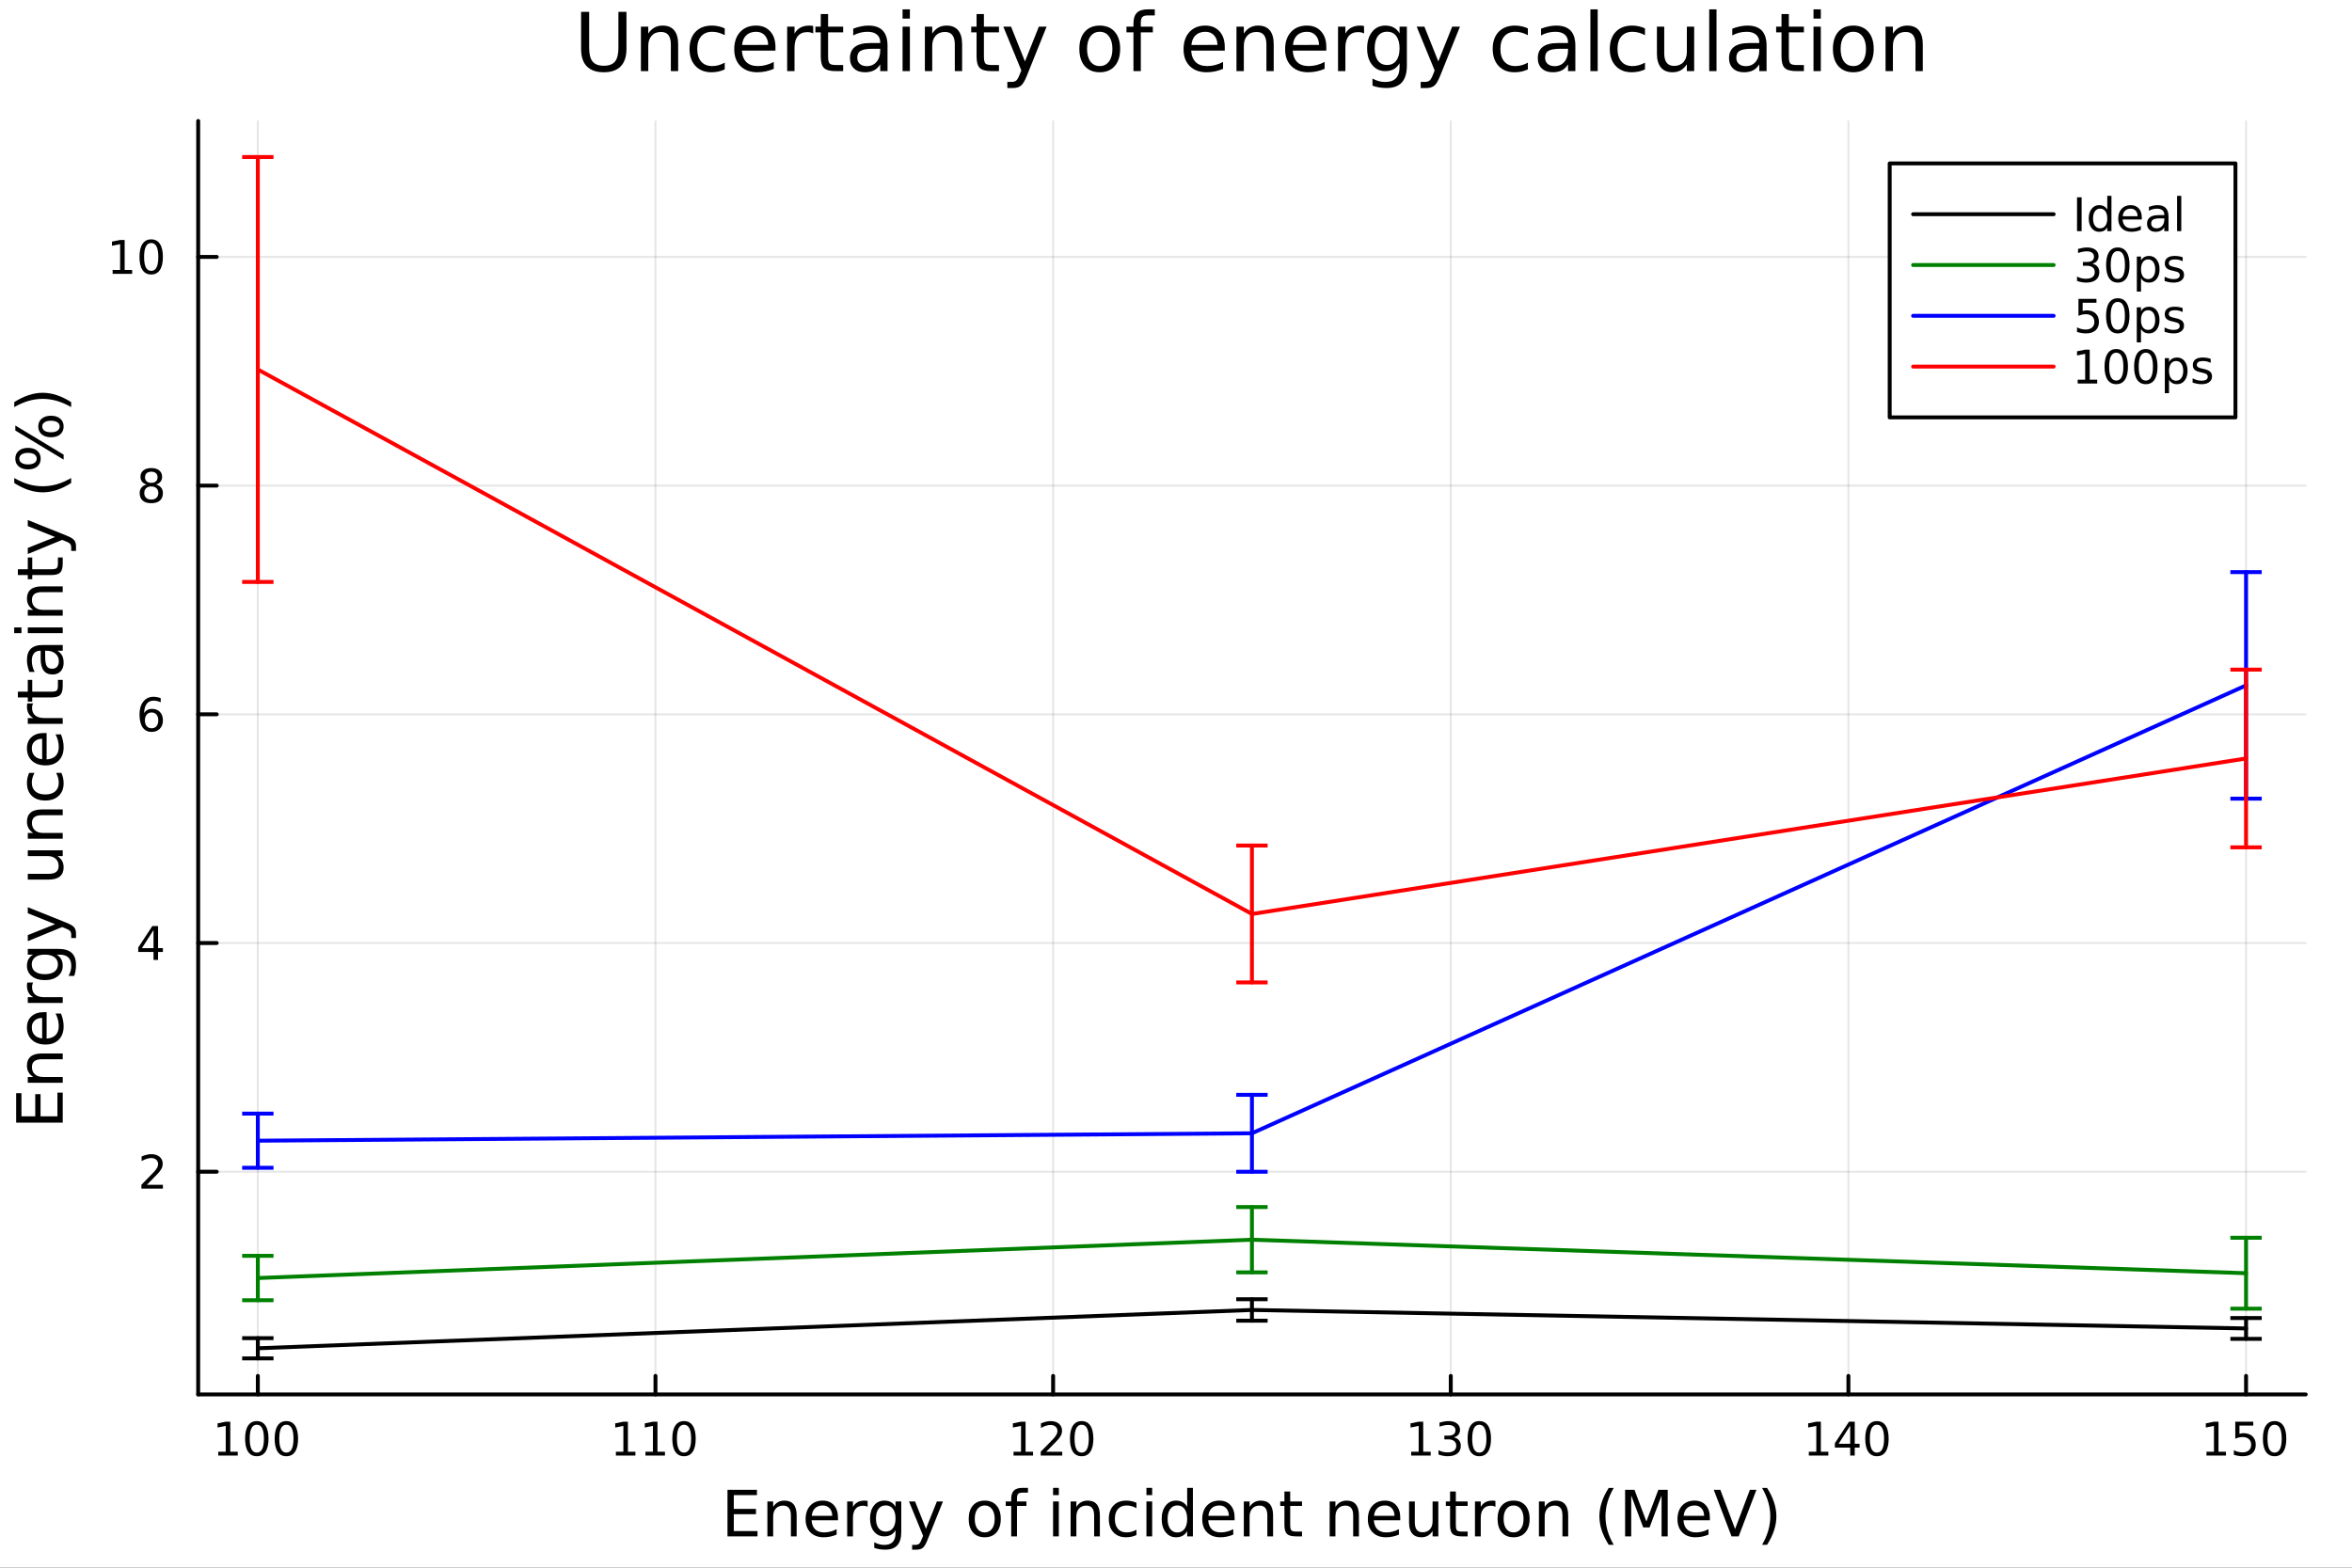 <?xml version="1.0" encoding="utf-8"?>
<svg xmlns="http://www.w3.org/2000/svg" xmlns:xlink="http://www.w3.org/1999/xlink" width="600" height="400" viewBox="0 0 2400 1600">
<rect x="0" y="0" width="2400" height="1600" fill="#333333" stroke="none"/>
<defs>
  <clipPath id="clip980">
    <rect x="0" y="0" width="2400" height="1600"/>
  </clipPath>
</defs>
<path clip-path="url(#clip980)" d="M0 1600 L2400 1600 L2400 0 L0 0  Z" fill="#ffffff" fill-rule="evenodd" fill-opacity="1"/>
<defs>
  <clipPath id="clip981">
    <rect x="480" y="0" width="1681" height="1600"/>
  </clipPath>
</defs>
<path clip-path="url(#clip980)" d="M202.227 1423.18 L2352.76 1423.18 L2352.76 123.472 L202.227 123.472  Z" fill="#ffffff" fill-rule="evenodd" fill-opacity="1"/>
<defs>
  <clipPath id="clip982">
    <rect x="202" y="123" width="2152" height="1301"/>
  </clipPath>
</defs>
<polyline clip-path="url(#clip982)" style="stroke:#000000; stroke-linecap:round; stroke-linejoin:round; stroke-width:2; stroke-opacity:0.1; fill:none" points="263.091,1423.18 263.091,123.472 "/>
<polyline clip-path="url(#clip982)" style="stroke:#000000; stroke-linecap:round; stroke-linejoin:round; stroke-width:2; stroke-opacity:0.1; fill:none" points="668.852,1423.18 668.852,123.472 "/>
<polyline clip-path="url(#clip982)" style="stroke:#000000; stroke-linecap:round; stroke-linejoin:round; stroke-width:2; stroke-opacity:0.1; fill:none" points="1074.61,1423.18 1074.61,123.472 "/>
<polyline clip-path="url(#clip982)" style="stroke:#000000; stroke-linecap:round; stroke-linejoin:round; stroke-width:2; stroke-opacity:0.1; fill:none" points="1480.37,1423.18 1480.37,123.472 "/>
<polyline clip-path="url(#clip982)" style="stroke:#000000; stroke-linecap:round; stroke-linejoin:round; stroke-width:2; stroke-opacity:0.1; fill:none" points="1886.13,1423.18 1886.13,123.472 "/>
<polyline clip-path="url(#clip982)" style="stroke:#000000; stroke-linecap:round; stroke-linejoin:round; stroke-width:2; stroke-opacity:0.1; fill:none" points="2291.89,1423.18 2291.89,123.472 "/>
<polyline clip-path="url(#clip982)" style="stroke:#000000; stroke-linecap:round; stroke-linejoin:round; stroke-width:2; stroke-opacity:0.1; fill:none" points="202.227,1195.87 2352.76,1195.87 "/>
<polyline clip-path="url(#clip982)" style="stroke:#000000; stroke-linecap:round; stroke-linejoin:round; stroke-width:2; stroke-opacity:0.1; fill:none" points="202.227,962.452 2352.76,962.452 "/>
<polyline clip-path="url(#clip982)" style="stroke:#000000; stroke-linecap:round; stroke-linejoin:round; stroke-width:2; stroke-opacity:0.1; fill:none" points="202.227,729.036 2352.76,729.036 "/>
<polyline clip-path="url(#clip982)" style="stroke:#000000; stroke-linecap:round; stroke-linejoin:round; stroke-width:2; stroke-opacity:0.1; fill:none" points="202.227,495.62 2352.76,495.62 "/>
<polyline clip-path="url(#clip982)" style="stroke:#000000; stroke-linecap:round; stroke-linejoin:round; stroke-width:2; stroke-opacity:0.1; fill:none" points="202.227,262.204 2352.76,262.204 "/>
<polyline clip-path="url(#clip980)" style="stroke:#000000; stroke-linecap:round; stroke-linejoin:round; stroke-width:4; stroke-opacity:1; fill:none" points="202.227,1423.18 2352.76,1423.18 "/>
<polyline clip-path="url(#clip980)" style="stroke:#000000; stroke-linecap:round; stroke-linejoin:round; stroke-width:4; stroke-opacity:1; fill:none" points="263.091,1423.18 263.091,1404.28 "/>
<polyline clip-path="url(#clip980)" style="stroke:#000000; stroke-linecap:round; stroke-linejoin:round; stroke-width:4; stroke-opacity:1; fill:none" points="668.852,1423.18 668.852,1404.28 "/>
<polyline clip-path="url(#clip980)" style="stroke:#000000; stroke-linecap:round; stroke-linejoin:round; stroke-width:4; stroke-opacity:1; fill:none" points="1074.61,1423.18 1074.61,1404.28 "/>
<polyline clip-path="url(#clip980)" style="stroke:#000000; stroke-linecap:round; stroke-linejoin:round; stroke-width:4; stroke-opacity:1; fill:none" points="1480.37,1423.18 1480.37,1404.28 "/>
<polyline clip-path="url(#clip980)" style="stroke:#000000; stroke-linecap:round; stroke-linejoin:round; stroke-width:4; stroke-opacity:1; fill:none" points="1886.13,1423.18 1886.13,1404.28 "/>
<polyline clip-path="url(#clip980)" style="stroke:#000000; stroke-linecap:round; stroke-linejoin:round; stroke-width:4; stroke-opacity:1; fill:none" points="2291.89,1423.18 2291.89,1404.28 "/>
<path clip-path="url(#clip980)" d="M222.698 1481.64 L230.337 1481.64 L230.337 1455.28 L222.027 1456.95 L222.027 1452.69 L230.291 1451.02 L234.967 1451.02 L234.967 1481.64 L242.605 1481.64 L242.605 1485.58 L222.698 1485.58 L222.698 1481.64 Z" fill="#000000" fill-rule="nonzero" fill-opacity="1" /><path clip-path="url(#clip980)" d="M262.05 1454.1 Q258.439 1454.1 256.61 1457.66 Q254.804 1461.2 254.804 1468.33 Q254.804 1475.44 256.61 1479.01 Q258.439 1482.55 262.05 1482.55 Q265.684 1482.55 267.49 1479.01 Q269.318 1475.44 269.318 1468.33 Q269.318 1461.2 267.49 1457.66 Q265.684 1454.1 262.05 1454.1 M262.05 1450.39 Q267.86 1450.39 270.916 1455 Q273.994 1459.58 273.994 1468.33 Q273.994 1477.06 270.916 1481.67 Q267.86 1486.25 262.05 1486.25 Q256.24 1486.25 253.161 1481.67 Q250.105 1477.06 250.105 1468.33 Q250.105 1459.58 253.161 1455 Q256.24 1450.39 262.05 1450.39 Z" fill="#000000" fill-rule="nonzero" fill-opacity="1" /><path clip-path="url(#clip980)" d="M292.212 1454.1 Q288.601 1454.1 286.772 1457.66 Q284.966 1461.2 284.966 1468.33 Q284.966 1475.44 286.772 1479.01 Q288.601 1482.55 292.212 1482.55 Q295.846 1482.55 297.651 1479.01 Q299.48 1475.44 299.48 1468.33 Q299.48 1461.2 297.651 1457.66 Q295.846 1454.1 292.212 1454.1 M292.212 1450.39 Q298.022 1450.39 301.077 1455 Q304.156 1459.58 304.156 1468.33 Q304.156 1477.06 301.077 1481.67 Q298.022 1486.25 292.212 1486.25 Q286.402 1486.25 283.323 1481.67 Q280.267 1477.06 280.267 1468.33 Q280.267 1459.58 283.323 1455 Q286.402 1450.39 292.212 1450.39 Z" fill="#000000" fill-rule="nonzero" fill-opacity="1" /><path clip-path="url(#clip980)" d="M628.458 1481.64 L636.097 1481.64 L636.097 1455.28 L627.787 1456.95 L627.787 1452.69 L636.051 1451.02 L640.727 1451.02 L640.727 1481.64 L648.366 1481.64 L648.366 1485.58 L628.458 1485.58 L628.458 1481.64 Z" fill="#000000" fill-rule="nonzero" fill-opacity="1" /><path clip-path="url(#clip980)" d="M658.62 1481.64 L666.259 1481.64 L666.259 1455.28 L657.949 1456.95 L657.949 1452.69 L666.213 1451.02 L670.889 1451.02 L670.889 1481.64 L678.527 1481.64 L678.527 1485.58 L658.62 1485.58 L658.62 1481.64 Z" fill="#000000" fill-rule="nonzero" fill-opacity="1" /><path clip-path="url(#clip980)" d="M697.972 1454.1 Q694.361 1454.1 692.532 1457.66 Q690.726 1461.2 690.726 1468.33 Q690.726 1475.44 692.532 1479.01 Q694.361 1482.55 697.972 1482.55 Q701.606 1482.55 703.412 1479.01 Q705.24 1475.44 705.24 1468.33 Q705.24 1461.2 703.412 1457.66 Q701.606 1454.1 697.972 1454.1 M697.972 1450.39 Q703.782 1450.39 706.837 1455 Q709.916 1459.58 709.916 1468.33 Q709.916 1477.06 706.837 1481.67 Q703.782 1486.25 697.972 1486.25 Q692.162 1486.25 689.083 1481.67 Q686.027 1477.06 686.027 1468.33 Q686.027 1459.58 689.083 1455 Q692.162 1450.39 697.972 1450.39 Z" fill="#000000" fill-rule="nonzero" fill-opacity="1" /><path clip-path="url(#clip980)" d="M1034.22 1481.64 L1041.86 1481.64 L1041.86 1455.28 L1033.55 1456.95 L1033.55 1452.69 L1041.81 1451.02 L1046.49 1451.02 L1046.49 1481.64 L1054.13 1481.64 L1054.13 1485.58 L1034.22 1485.58 L1034.22 1481.64 Z" fill="#000000" fill-rule="nonzero" fill-opacity="1" /><path clip-path="url(#clip980)" d="M1067.6 1481.64 L1083.92 1481.64 L1083.92 1485.58 L1061.97 1485.58 L1061.97 1481.64 Q1064.63 1478.89 1069.22 1474.26 Q1073.82 1469.61 1075.01 1468.27 Q1077.25 1465.74 1078.13 1464.01 Q1079.03 1462.25 1079.03 1460.56 Q1079.03 1457.8 1077.09 1456.07 Q1075.17 1454.33 1072.07 1454.33 Q1069.87 1454.33 1067.41 1455.09 Q1064.98 1455.86 1062.2 1457.41 L1062.2 1452.69 Q1065.03 1451.55 1067.48 1450.97 Q1069.94 1450.39 1071.97 1450.39 Q1077.34 1450.39 1080.54 1453.08 Q1083.73 1455.77 1083.73 1460.26 Q1083.73 1462.39 1082.92 1464.31 Q1082.13 1466.2 1080.03 1468.8 Q1079.45 1469.47 1076.35 1472.69 Q1073.25 1475.88 1067.6 1481.64 Z" fill="#000000" fill-rule="nonzero" fill-opacity="1" /><path clip-path="url(#clip980)" d="M1103.73 1454.1 Q1100.12 1454.1 1098.29 1457.66 Q1096.49 1461.2 1096.49 1468.33 Q1096.49 1475.44 1098.29 1479.01 Q1100.12 1482.55 1103.73 1482.55 Q1107.37 1482.55 1109.17 1479.01 Q1111 1475.44 1111 1468.33 Q1111 1461.2 1109.17 1457.66 Q1107.37 1454.1 1103.73 1454.1 M1103.73 1450.39 Q1109.54 1450.39 1112.6 1455 Q1115.68 1459.58 1115.68 1468.33 Q1115.68 1477.06 1112.6 1481.67 Q1109.54 1486.25 1103.73 1486.25 Q1097.92 1486.25 1094.84 1481.67 Q1091.79 1477.06 1091.79 1468.33 Q1091.79 1459.58 1094.84 1455 Q1097.92 1450.39 1103.73 1450.39 Z" fill="#000000" fill-rule="nonzero" fill-opacity="1" /><path clip-path="url(#clip980)" d="M1439.98 1481.64 L1447.62 1481.64 L1447.62 1455.28 L1439.31 1456.95 L1439.31 1452.69 L1447.57 1451.02 L1452.25 1451.02 L1452.25 1481.64 L1459.89 1481.64 L1459.89 1485.58 L1439.98 1485.58 L1439.98 1481.64 Z" fill="#000000" fill-rule="nonzero" fill-opacity="1" /><path clip-path="url(#clip980)" d="M1483.5 1466.95 Q1486.85 1467.66 1488.73 1469.93 Q1490.63 1472.2 1490.63 1475.53 Q1490.63 1480.65 1487.11 1483.45 Q1483.59 1486.25 1477.11 1486.25 Q1474.93 1486.25 1472.62 1485.81 Q1470.33 1485.39 1467.87 1484.54 L1467.87 1480.02 Q1469.82 1481.16 1472.13 1481.74 Q1474.45 1482.32 1476.97 1482.32 Q1481.37 1482.32 1483.66 1480.58 Q1485.97 1478.84 1485.97 1475.53 Q1485.97 1472.48 1483.82 1470.77 Q1481.69 1469.03 1477.87 1469.03 L1473.84 1469.03 L1473.84 1465.19 L1478.06 1465.19 Q1481.51 1465.19 1483.33 1463.82 Q1485.16 1462.43 1485.16 1459.84 Q1485.16 1457.18 1483.27 1455.77 Q1481.39 1454.33 1477.87 1454.33 Q1475.95 1454.33 1473.75 1454.75 Q1471.55 1455.16 1468.91 1456.04 L1468.91 1451.88 Q1471.58 1451.14 1473.89 1450.77 Q1476.23 1450.39 1478.29 1450.39 Q1483.61 1450.39 1486.71 1452.83 Q1489.82 1455.23 1489.82 1459.35 Q1489.82 1462.22 1488.17 1464.21 Q1486.53 1466.18 1483.5 1466.95 Z" fill="#000000" fill-rule="nonzero" fill-opacity="1" /><path clip-path="url(#clip980)" d="M1509.49 1454.1 Q1505.88 1454.1 1504.05 1457.66 Q1502.25 1461.2 1502.25 1468.33 Q1502.25 1475.44 1504.05 1479.01 Q1505.88 1482.55 1509.49 1482.55 Q1513.13 1482.55 1514.93 1479.01 Q1516.76 1475.44 1516.76 1468.33 Q1516.76 1461.2 1514.93 1457.66 Q1513.13 1454.1 1509.49 1454.1 M1509.49 1450.39 Q1515.3 1450.39 1518.36 1455 Q1521.44 1459.58 1521.44 1468.33 Q1521.44 1477.06 1518.36 1481.67 Q1515.3 1486.25 1509.49 1486.25 Q1503.68 1486.25 1500.6 1481.67 Q1497.55 1477.06 1497.55 1468.33 Q1497.55 1459.58 1500.6 1455 Q1503.68 1450.39 1509.49 1450.39 Z" fill="#000000" fill-rule="nonzero" fill-opacity="1" /><path clip-path="url(#clip980)" d="M1845.74 1481.64 L1853.38 1481.64 L1853.38 1455.28 L1845.07 1456.95 L1845.07 1452.69 L1853.33 1451.02 L1858.01 1451.02 L1858.01 1481.64 L1865.65 1481.64 L1865.65 1485.58 L1845.74 1485.58 L1845.74 1481.64 Z" fill="#000000" fill-rule="nonzero" fill-opacity="1" /><path clip-path="url(#clip980)" d="M1887.94 1455.09 L1876.13 1473.54 L1887.94 1473.54 L1887.94 1455.09 M1886.71 1451.02 L1892.59 1451.02 L1892.59 1473.54 L1897.52 1473.54 L1897.52 1477.43 L1892.59 1477.43 L1892.59 1485.58 L1887.94 1485.58 L1887.94 1477.43 L1872.34 1477.43 L1872.34 1472.92 L1886.71 1451.02 Z" fill="#000000" fill-rule="nonzero" fill-opacity="1" /><path clip-path="url(#clip980)" d="M1915.25 1454.1 Q1911.64 1454.1 1909.81 1457.66 Q1908.01 1461.2 1908.01 1468.33 Q1908.01 1475.44 1909.81 1479.01 Q1911.64 1482.55 1915.25 1482.55 Q1918.89 1482.55 1920.69 1479.01 Q1922.52 1475.44 1922.52 1468.33 Q1922.52 1461.2 1920.69 1457.66 Q1918.89 1454.1 1915.25 1454.1 M1915.25 1450.39 Q1921.06 1450.39 1924.12 1455 Q1927.2 1459.58 1927.2 1468.33 Q1927.2 1477.06 1924.12 1481.67 Q1921.06 1486.25 1915.25 1486.25 Q1909.44 1486.25 1906.36 1481.67 Q1903.31 1477.06 1903.31 1468.33 Q1903.31 1459.58 1906.36 1455 Q1909.44 1450.39 1915.25 1450.39 Z" fill="#000000" fill-rule="nonzero" fill-opacity="1" /><path clip-path="url(#clip980)" d="M2251.5 1481.64 L2259.14 1481.64 L2259.14 1455.28 L2250.83 1456.95 L2250.83 1452.69 L2259.09 1451.02 L2263.77 1451.02 L2263.77 1481.64 L2271.41 1481.64 L2271.41 1485.58 L2251.5 1485.58 L2251.5 1481.64 Z" fill="#000000" fill-rule="nonzero" fill-opacity="1" /><path clip-path="url(#clip980)" d="M2280.9 1451.02 L2299.25 1451.02 L2299.25 1454.96 L2285.18 1454.96 L2285.18 1463.43 Q2286.2 1463.08 2287.22 1462.92 Q2288.23 1462.73 2289.25 1462.73 Q2295.04 1462.73 2298.42 1465.9 Q2301.8 1469.08 2301.8 1474.49 Q2301.8 1480.07 2298.33 1483.17 Q2294.85 1486.25 2288.54 1486.25 Q2286.36 1486.25 2284.09 1485.88 Q2281.85 1485.51 2279.44 1484.77 L2279.44 1480.07 Q2281.52 1481.2 2283.74 1481.76 Q2285.97 1482.32 2288.44 1482.32 Q2292.45 1482.32 2294.79 1480.21 Q2297.12 1478.1 2297.12 1474.49 Q2297.12 1470.88 2294.79 1468.77 Q2292.45 1466.67 2288.44 1466.67 Q2286.57 1466.67 2284.69 1467.08 Q2282.84 1467.5 2280.9 1468.38 L2280.9 1451.02 Z" fill="#000000" fill-rule="nonzero" fill-opacity="1" /><path clip-path="url(#clip980)" d="M2321.01 1454.1 Q2317.4 1454.1 2315.57 1457.66 Q2313.77 1461.2 2313.77 1468.33 Q2313.77 1475.44 2315.57 1479.01 Q2317.4 1482.55 2321.01 1482.55 Q2324.65 1482.55 2326.45 1479.01 Q2328.28 1475.44 2328.28 1468.33 Q2328.28 1461.2 2326.45 1457.66 Q2324.65 1454.1 2321.01 1454.1 M2321.01 1450.39 Q2326.82 1450.39 2329.88 1455 Q2332.96 1459.58 2332.96 1468.33 Q2332.96 1477.06 2329.88 1481.67 Q2326.82 1486.25 2321.01 1486.25 Q2315.2 1486.25 2312.12 1481.67 Q2309.07 1477.06 2309.07 1468.33 Q2309.07 1459.58 2312.12 1455 Q2315.2 1450.39 2321.01 1450.39 Z" fill="#000000" fill-rule="nonzero" fill-opacity="1" /><path clip-path="url(#clip980)" d="M742.343 1520.52 L772.389 1520.52 L772.389 1525.93 L748.772 1525.93 L748.772 1540 L771.402 1540 L771.402 1545.41 L748.772 1545.41 L748.772 1562.63 L772.962 1562.63 L772.962 1568.04 L742.343 1568.04 L742.343 1520.52 Z" fill="#000000" fill-rule="nonzero" fill-opacity="1" /><path clip-path="url(#clip980)" d="M812.907 1546.53 L812.907 1568.04 L807.05 1568.04 L807.05 1546.72 Q807.05 1541.66 805.077 1539.14 Q803.103 1536.63 799.157 1536.63 Q794.414 1536.63 791.677 1539.65 Q788.94 1542.68 788.94 1547.9 L788.94 1568.04 L783.051 1568.04 L783.051 1532.4 L788.94 1532.4 L788.94 1537.93 Q791.04 1534.72 793.873 1533.13 Q796.738 1531.54 800.462 1531.54 Q806.604 1531.54 809.755 1535.36 Q812.907 1539.14 812.907 1546.53 Z" fill="#000000" fill-rule="nonzero" fill-opacity="1" /><path clip-path="url(#clip980)" d="M855.079 1548.76 L855.079 1551.62 L828.152 1551.62 Q828.534 1557.67 831.781 1560.85 Q835.059 1564 840.884 1564 Q844.258 1564 847.409 1563.17 Q850.591 1562.35 853.711 1560.69 L853.711 1566.23 Q850.56 1567.57 847.249 1568.27 Q843.939 1568.97 840.534 1568.97 Q832.004 1568.97 827.007 1564 Q822.041 1559.04 822.041 1550.57 Q822.041 1541.82 826.752 1536.69 Q831.494 1531.54 839.515 1531.54 Q846.708 1531.54 850.878 1536.18 Q855.079 1540.8 855.079 1548.76 M849.223 1547.04 Q849.159 1542.23 846.517 1539.37 Q843.907 1536.5 839.579 1536.5 Q834.677 1536.5 831.717 1539.27 Q828.789 1542.04 828.343 1547.07 L849.223 1547.04 Z" fill="#000000" fill-rule="nonzero" fill-opacity="1" /><path clip-path="url(#clip980)" d="M885.348 1537.87 Q884.362 1537.3 883.184 1537.04 Q882.038 1536.76 880.638 1536.76 Q875.672 1536.76 872.999 1540 Q870.357 1543.22 870.357 1549.27 L870.357 1568.04 L864.469 1568.04 L864.469 1532.4 L870.357 1532.4 L870.357 1537.93 Q872.203 1534.69 875.163 1533.13 Q878.123 1531.54 882.356 1531.54 Q882.961 1531.54 883.693 1531.63 Q884.425 1531.7 885.316 1531.85 L885.348 1537.87 Z" fill="#000000" fill-rule="nonzero" fill-opacity="1" /><path clip-path="url(#clip980)" d="M913.803 1549.81 Q913.803 1543.44 911.161 1539.94 Q908.551 1536.44 903.809 1536.44 Q899.098 1536.44 896.456 1539.94 Q893.846 1543.44 893.846 1549.81 Q893.846 1556.14 896.456 1559.64 Q899.098 1563.14 903.809 1563.14 Q908.551 1563.14 911.161 1559.64 Q913.803 1556.14 913.803 1549.81 M919.659 1563.62 Q919.659 1572.72 915.617 1577.15 Q911.575 1581.6 903.236 1581.6 Q900.149 1581.6 897.411 1581.13 Q894.674 1580.68 892.096 1579.72 L892.096 1574.03 Q894.674 1575.43 897.188 1576.1 Q899.703 1576.76 902.313 1576.76 Q908.074 1576.76 910.938 1573.74 Q913.803 1570.75 913.803 1564.67 L913.803 1561.77 Q911.989 1564.92 909.156 1566.48 Q906.323 1568.04 902.377 1568.04 Q895.82 1568.04 891.809 1563.05 Q887.799 1558.05 887.799 1549.81 Q887.799 1541.53 891.809 1536.53 Q895.82 1531.54 902.377 1531.54 Q906.323 1531.54 909.156 1533.1 Q911.989 1534.66 913.803 1537.81 L913.803 1532.4 L919.659 1532.4 L919.659 1563.62 Z" fill="#000000" fill-rule="nonzero" fill-opacity="1" /><path clip-path="url(#clip980)" d="M946.555 1571.35 Q944.072 1577.72 941.717 1579.66 Q939.361 1581.6 935.415 1581.6 L930.736 1581.6 L930.736 1576.7 L934.173 1576.7 Q936.592 1576.7 937.929 1575.56 Q939.266 1574.41 940.889 1570.14 L941.939 1567.47 L927.521 1532.4 L933.728 1532.4 L944.868 1560.28 L956.008 1532.4 L962.214 1532.4 L946.555 1571.35 Z" fill="#000000" fill-rule="nonzero" fill-opacity="1" /><path clip-path="url(#clip980)" d="M1004.83 1536.5 Q1000.12 1536.5 997.385 1540.19 Q994.647 1543.85 994.647 1550.25 Q994.647 1556.65 997.353 1560.34 Q1000.09 1564 1004.83 1564 Q1009.51 1564 1012.25 1560.31 Q1014.99 1556.62 1014.99 1550.25 Q1014.99 1543.92 1012.25 1540.23 Q1009.51 1536.5 1004.83 1536.5 M1004.83 1531.54 Q1012.47 1531.54 1016.83 1536.5 Q1021.19 1541.47 1021.19 1550.25 Q1021.19 1559 1016.83 1564 Q1012.47 1568.97 1004.83 1568.97 Q997.162 1568.97 992.801 1564 Q988.473 1559 988.473 1550.25 Q988.473 1541.47 992.801 1536.5 Q997.162 1531.54 1004.83 1531.54 Z" fill="#000000" fill-rule="nonzero" fill-opacity="1" /><path clip-path="url(#clip980)" d="M1048.95 1518.52 L1048.95 1523.39 L1043.35 1523.39 Q1040.19 1523.39 1038.95 1524.66 Q1037.74 1525.93 1037.74 1529.24 L1037.74 1532.4 L1047.39 1532.4 L1047.39 1536.95 L1037.74 1536.95 L1037.74 1568.04 L1031.85 1568.04 L1031.85 1536.95 L1026.25 1536.95 L1026.25 1532.4 L1031.85 1532.4 L1031.85 1529.91 Q1031.85 1523.96 1034.62 1521.26 Q1037.39 1518.52 1043.41 1518.52 L1048.95 1518.52 Z" fill="#000000" fill-rule="nonzero" fill-opacity="1" /><path clip-path="url(#clip980)" d="M1074.57 1532.4 L1080.43 1532.4 L1080.43 1568.04 L1074.57 1568.04 L1074.57 1532.4 M1074.57 1518.52 L1080.43 1518.52 L1080.43 1525.93 L1074.57 1525.93 L1074.57 1518.52 Z" fill="#000000" fill-rule="nonzero" fill-opacity="1" /><path clip-path="url(#clip980)" d="M1122.31 1546.53 L1122.31 1568.04 L1116.46 1568.04 L1116.46 1546.72 Q1116.46 1541.66 1114.48 1539.14 Q1112.51 1536.63 1108.56 1536.63 Q1103.82 1536.63 1101.08 1539.65 Q1098.34 1542.68 1098.34 1547.9 L1098.34 1568.04 L1092.46 1568.04 L1092.46 1532.4 L1098.34 1532.4 L1098.34 1537.93 Q1100.45 1534.72 1103.28 1533.13 Q1106.14 1531.54 1109.87 1531.54 Q1116.01 1531.54 1119.16 1535.36 Q1122.31 1539.14 1122.31 1546.53 Z" fill="#000000" fill-rule="nonzero" fill-opacity="1" /><path clip-path="url(#clip980)" d="M1159.65 1533.76 L1159.65 1539.24 Q1157.16 1537.87 1154.65 1537.2 Q1152.17 1536.5 1149.62 1536.5 Q1143.92 1536.5 1140.77 1540.13 Q1137.62 1543.73 1137.62 1550.25 Q1137.62 1556.78 1140.77 1560.4 Q1143.92 1564 1149.62 1564 Q1152.17 1564 1154.65 1563.33 Q1157.16 1562.63 1159.65 1561.26 L1159.65 1566.68 Q1157.2 1567.82 1154.55 1568.39 Q1151.94 1568.97 1148.98 1568.97 Q1140.93 1568.97 1136.19 1563.91 Q1131.45 1558.85 1131.45 1550.25 Q1131.45 1541.53 1136.22 1536.53 Q1141.03 1531.54 1149.37 1531.54 Q1152.07 1531.54 1154.65 1532.11 Q1157.23 1532.65 1159.65 1533.76 Z" fill="#000000" fill-rule="nonzero" fill-opacity="1" /><path clip-path="url(#clip980)" d="M1169.83 1532.4 L1175.69 1532.4 L1175.69 1568.04 L1169.83 1568.04 L1169.83 1532.4 M1169.83 1518.52 L1175.69 1518.52 L1175.69 1525.93 L1169.83 1525.93 L1169.83 1518.52 Z" fill="#000000" fill-rule="nonzero" fill-opacity="1" /><path clip-path="url(#clip980)" d="M1211.4 1537.81 L1211.4 1518.52 L1217.26 1518.52 L1217.26 1568.04 L1211.4 1568.04 L1211.4 1562.7 Q1209.55 1565.88 1206.72 1567.44 Q1203.92 1568.97 1199.97 1568.97 Q1193.51 1568.97 1189.44 1563.81 Q1185.4 1558.65 1185.4 1550.25 Q1185.4 1541.85 1189.44 1536.69 Q1193.51 1531.54 1199.97 1531.54 Q1203.92 1531.54 1206.72 1533.1 Q1209.55 1534.62 1211.4 1537.81 M1191.44 1550.25 Q1191.44 1556.71 1194.09 1560.4 Q1196.76 1564.07 1201.41 1564.07 Q1206.05 1564.07 1208.73 1560.4 Q1211.4 1556.71 1211.4 1550.25 Q1211.4 1543.79 1208.73 1540.13 Q1206.05 1536.44 1201.41 1536.44 Q1196.76 1536.44 1194.09 1540.13 Q1191.44 1543.79 1191.44 1550.25 Z" fill="#000000" fill-rule="nonzero" fill-opacity="1" /><path clip-path="url(#clip980)" d="M1259.81 1548.76 L1259.81 1551.62 L1232.88 1551.62 Q1233.27 1557.67 1236.51 1560.85 Q1239.79 1564 1245.62 1564 Q1248.99 1564 1252.14 1563.17 Q1255.32 1562.35 1258.44 1560.69 L1258.44 1566.23 Q1255.29 1567.57 1251.98 1568.27 Q1248.67 1568.97 1245.27 1568.97 Q1236.74 1568.97 1231.74 1564 Q1226.77 1559.04 1226.77 1550.57 Q1226.77 1541.82 1231.48 1536.69 Q1236.23 1531.54 1244.25 1531.54 Q1251.44 1531.54 1255.61 1536.18 Q1259.81 1540.8 1259.81 1548.76 M1253.95 1547.04 Q1253.89 1542.23 1251.25 1539.37 Q1248.64 1536.5 1244.31 1536.5 Q1239.41 1536.5 1236.45 1539.27 Q1233.52 1542.04 1233.07 1547.07 L1253.95 1547.04 Z" fill="#000000" fill-rule="nonzero" fill-opacity="1" /><path clip-path="url(#clip980)" d="M1299.06 1546.53 L1299.06 1568.04 L1293.2 1568.04 L1293.2 1546.72 Q1293.2 1541.66 1291.23 1539.14 Q1289.25 1536.63 1285.31 1536.63 Q1280.56 1536.63 1277.83 1539.65 Q1275.09 1542.68 1275.09 1547.9 L1275.09 1568.04 L1269.2 1568.04 L1269.2 1532.4 L1275.09 1532.4 L1275.09 1537.93 Q1277.19 1534.72 1280.02 1533.13 Q1282.89 1531.54 1286.61 1531.54 Q1292.75 1531.54 1295.9 1535.36 Q1299.06 1539.14 1299.06 1546.53 Z" fill="#000000" fill-rule="nonzero" fill-opacity="1" /><path clip-path="url(#clip980)" d="M1316.53 1522.27 L1316.53 1532.4 L1328.59 1532.4 L1328.59 1536.95 L1316.53 1536.95 L1316.53 1556.3 Q1316.53 1560.66 1317.71 1561.9 Q1318.92 1563.14 1322.58 1563.14 L1328.59 1563.14 L1328.59 1568.04 L1322.58 1568.04 Q1315.8 1568.04 1313.22 1565.53 Q1310.64 1562.98 1310.64 1556.3 L1310.64 1536.95 L1306.34 1536.95 L1306.34 1532.4 L1310.64 1532.4 L1310.64 1522.27 L1316.53 1522.27 Z" fill="#000000" fill-rule="nonzero" fill-opacity="1" /><path clip-path="url(#clip980)" d="M1386.65 1546.53 L1386.65 1568.04 L1380.79 1568.04 L1380.79 1546.72 Q1380.79 1541.66 1378.82 1539.14 Q1376.84 1536.63 1372.9 1536.63 Q1368.16 1536.63 1365.42 1539.65 Q1362.68 1542.68 1362.68 1547.9 L1362.68 1568.04 L1356.79 1568.04 L1356.79 1532.4 L1362.68 1532.4 L1362.68 1537.93 Q1364.78 1534.72 1367.61 1533.13 Q1370.48 1531.54 1374.2 1531.54 Q1380.35 1531.54 1383.5 1535.36 Q1386.65 1539.14 1386.65 1546.53 Z" fill="#000000" fill-rule="nonzero" fill-opacity="1" /><path clip-path="url(#clip980)" d="M1428.82 1548.76 L1428.82 1551.62 L1401.89 1551.62 Q1402.28 1557.67 1405.52 1560.85 Q1408.8 1564 1414.62 1564 Q1418 1564 1421.15 1563.17 Q1424.33 1562.35 1427.45 1560.69 L1427.45 1566.23 Q1424.3 1567.57 1420.99 1568.27 Q1417.68 1568.97 1414.27 1568.97 Q1405.74 1568.97 1400.75 1564 Q1395.78 1559.04 1395.78 1550.57 Q1395.78 1541.82 1400.49 1536.69 Q1405.24 1531.54 1413.26 1531.54 Q1420.45 1531.54 1424.62 1536.18 Q1428.82 1540.8 1428.82 1548.76 M1422.96 1547.04 Q1422.9 1542.23 1420.26 1539.37 Q1417.65 1536.5 1413.32 1536.5 Q1408.42 1536.5 1405.46 1539.27 Q1402.53 1542.04 1402.08 1547.07 L1422.96 1547.04 Z" fill="#000000" fill-rule="nonzero" fill-opacity="1" /><path clip-path="url(#clip980)" d="M1437.83 1553.98 L1437.83 1532.4 L1443.68 1532.4 L1443.68 1553.75 Q1443.68 1558.81 1445.66 1561.36 Q1447.63 1563.87 1451.58 1563.87 Q1456.32 1563.87 1459.06 1560.85 Q1461.83 1557.83 1461.83 1552.61 L1461.83 1532.4 L1467.68 1532.4 L1467.68 1568.04 L1461.83 1568.04 L1461.83 1562.57 Q1459.69 1565.82 1456.86 1567.41 Q1454.06 1568.97 1450.34 1568.97 Q1444.19 1568.97 1441.01 1565.15 Q1437.83 1561.33 1437.83 1553.98 M1452.56 1531.54 L1452.56 1531.54 Z" fill="#000000" fill-rule="nonzero" fill-opacity="1" /><path clip-path="url(#clip980)" d="M1485.54 1522.27 L1485.54 1532.4 L1497.6 1532.4 L1497.6 1536.95 L1485.54 1536.95 L1485.54 1556.3 Q1485.54 1560.66 1486.72 1561.9 Q1487.93 1563.14 1491.59 1563.14 L1497.6 1563.14 L1497.6 1568.04 L1491.59 1568.04 Q1484.81 1568.04 1482.23 1565.53 Q1479.65 1562.98 1479.65 1556.3 L1479.65 1536.95 L1475.35 1536.95 L1475.35 1532.4 L1479.65 1532.4 L1479.65 1522.27 L1485.54 1522.27 Z" fill="#000000" fill-rule="nonzero" fill-opacity="1" /><path clip-path="url(#clip980)" d="M1525.96 1537.87 Q1524.97 1537.3 1523.8 1537.04 Q1522.65 1536.76 1521.25 1536.76 Q1516.29 1536.76 1513.61 1540 Q1510.97 1543.22 1510.97 1549.27 L1510.97 1568.04 L1505.08 1568.04 L1505.08 1532.4 L1510.97 1532.4 L1510.97 1537.93 Q1512.82 1534.69 1515.78 1533.13 Q1518.74 1531.54 1522.97 1531.54 Q1523.57 1531.54 1524.31 1531.63 Q1525.04 1531.7 1525.93 1531.85 L1525.96 1537.87 Z" fill="#000000" fill-rule="nonzero" fill-opacity="1" /><path clip-path="url(#clip980)" d="M1544.49 1536.5 Q1539.77 1536.5 1537.04 1540.19 Q1534.3 1543.85 1534.3 1550.25 Q1534.3 1556.65 1537.01 1560.34 Q1539.74 1564 1544.49 1564 Q1549.16 1564 1551.9 1560.31 Q1554.64 1556.62 1554.64 1550.25 Q1554.64 1543.92 1551.9 1540.23 Q1549.16 1536.5 1544.49 1536.5 M1544.49 1531.54 Q1552.12 1531.54 1556.48 1536.5 Q1560.85 1541.47 1560.85 1550.25 Q1560.85 1559 1556.48 1564 Q1552.12 1568.97 1544.49 1568.97 Q1536.81 1568.97 1532.45 1564 Q1528.13 1559 1528.13 1550.25 Q1528.13 1541.47 1532.45 1536.5 Q1536.81 1531.54 1544.49 1531.54 Z" fill="#000000" fill-rule="nonzero" fill-opacity="1" /><path clip-path="url(#clip980)" d="M1600.19 1546.53 L1600.19 1568.04 L1594.33 1568.04 L1594.33 1546.72 Q1594.33 1541.66 1592.36 1539.14 Q1590.38 1536.63 1586.44 1536.63 Q1581.69 1536.63 1578.96 1539.65 Q1576.22 1542.68 1576.22 1547.9 L1576.22 1568.04 L1570.33 1568.04 L1570.33 1532.4 L1576.22 1532.4 L1576.22 1537.93 Q1578.32 1534.72 1581.15 1533.13 Q1584.02 1531.54 1587.74 1531.54 Q1593.88 1531.54 1597.03 1535.36 Q1600.19 1539.14 1600.19 1546.53 Z" fill="#000000" fill-rule="nonzero" fill-opacity="1" /><path clip-path="url(#clip980)" d="M1646.65 1518.58 Q1642.39 1525.9 1640.32 1533.06 Q1638.25 1540.23 1638.25 1547.58 Q1638.25 1554.93 1640.32 1562.16 Q1642.42 1569.35 1646.65 1576.64 L1641.56 1576.64 Q1636.79 1569.16 1634.4 1561.93 Q1632.05 1554.71 1632.05 1547.58 Q1632.05 1540.48 1634.4 1533.29 Q1636.76 1526.09 1641.56 1518.58 L1646.65 1518.58 Z" fill="#000000" fill-rule="nonzero" fill-opacity="1" /><path clip-path="url(#clip980)" d="M1658.27 1520.52 L1667.85 1520.52 L1679.98 1552.86 L1692.17 1520.52 L1701.75 1520.52 L1701.75 1568.04 L1695.48 1568.04 L1695.48 1526.32 L1683.23 1558.91 L1676.76 1558.91 L1664.51 1526.32 L1664.51 1568.04 L1658.27 1568.04 L1658.27 1520.52 Z" fill="#000000" fill-rule="nonzero" fill-opacity="1" /><path clip-path="url(#clip980)" d="M1744.75 1548.76 L1744.75 1551.62 L1717.82 1551.62 Q1718.21 1557.67 1721.45 1560.85 Q1724.73 1564 1730.55 1564 Q1733.93 1564 1737.08 1563.17 Q1740.26 1562.35 1743.38 1560.69 L1743.38 1566.23 Q1740.23 1567.57 1736.92 1568.27 Q1733.61 1568.97 1730.2 1568.97 Q1721.67 1568.97 1716.68 1564 Q1711.71 1559.04 1711.71 1550.57 Q1711.71 1541.82 1716.42 1536.69 Q1721.17 1531.54 1729.19 1531.54 Q1736.38 1531.54 1740.55 1536.18 Q1744.75 1540.8 1744.75 1548.76 M1738.89 1547.04 Q1738.83 1542.23 1736.19 1539.37 Q1733.58 1536.5 1729.25 1536.5 Q1724.35 1536.5 1721.39 1539.27 Q1718.46 1542.04 1718.01 1547.07 L1738.89 1547.04 Z" fill="#000000" fill-rule="nonzero" fill-opacity="1" /><path clip-path="url(#clip980)" d="M1766.87 1568.04 L1748.73 1520.52 L1755.44 1520.52 L1770.5 1560.53 L1785.59 1520.52 L1792.27 1520.52 L1774.16 1568.04 L1766.87 1568.04 Z" fill="#000000" fill-rule="nonzero" fill-opacity="1" /><path clip-path="url(#clip980)" d="M1798.03 1518.58 L1803.12 1518.58 Q1807.9 1526.09 1810.25 1533.29 Q1812.64 1540.48 1812.64 1547.58 Q1812.64 1554.71 1810.25 1561.93 Q1807.9 1569.16 1803.12 1576.64 L1798.03 1576.64 Q1802.26 1569.35 1804.33 1562.16 Q1806.43 1554.93 1806.43 1547.58 Q1806.43 1540.23 1804.33 1533.06 Q1802.26 1525.9 1798.03 1518.58 Z" fill="#000000" fill-rule="nonzero" fill-opacity="1" /><polyline clip-path="url(#clip980)" style="stroke:#000000; stroke-linecap:round; stroke-linejoin:round; stroke-width:4; stroke-opacity:1; fill:none" points="202.227,1423.18 202.227,123.472 "/>
<polyline clip-path="url(#clip980)" style="stroke:#000000; stroke-linecap:round; stroke-linejoin:round; stroke-width:4; stroke-opacity:1; fill:none" points="202.227,1195.87 221.125,1195.87 "/>
<polyline clip-path="url(#clip980)" style="stroke:#000000; stroke-linecap:round; stroke-linejoin:round; stroke-width:4; stroke-opacity:1; fill:none" points="202.227,962.452 221.125,962.452 "/>
<polyline clip-path="url(#clip980)" style="stroke:#000000; stroke-linecap:round; stroke-linejoin:round; stroke-width:4; stroke-opacity:1; fill:none" points="202.227,729.036 221.125,729.036 "/>
<polyline clip-path="url(#clip980)" style="stroke:#000000; stroke-linecap:round; stroke-linejoin:round; stroke-width:4; stroke-opacity:1; fill:none" points="202.227,495.62 221.125,495.62 "/>
<polyline clip-path="url(#clip980)" style="stroke:#000000; stroke-linecap:round; stroke-linejoin:round; stroke-width:4; stroke-opacity:1; fill:none" points="202.227,262.204 221.125,262.204 "/>
<path clip-path="url(#clip980)" d="M149.908 1209.21 L166.227 1209.21 L166.227 1213.15 L144.283 1213.15 L144.283 1209.21 Q146.945 1206.46 151.528 1201.83 Q156.135 1197.18 157.315 1195.83 Q159.561 1193.31 160.44 1191.57 Q161.343 1189.82 161.343 1188.13 Q161.343 1185.37 159.399 1183.63 Q157.478 1181.9 154.376 1181.9 Q152.177 1181.9 149.723 1182.66 Q147.292 1183.43 144.515 1184.98 L144.515 1180.26 Q147.339 1179.12 149.792 1178.54 Q152.246 1177.96 154.283 1177.96 Q159.653 1177.96 162.848 1180.65 Q166.042 1183.33 166.042 1187.82 Q166.042 1189.95 165.232 1191.88 Q164.445 1193.77 162.339 1196.37 Q161.76 1197.04 158.658 1200.26 Q155.556 1203.45 149.908 1209.21 Z" fill="#000000" fill-rule="nonzero" fill-opacity="1" /><path clip-path="url(#clip980)" d="M156.644 949.246 L144.839 967.695 L156.644 967.695 L156.644 949.246 M155.417 945.172 L161.297 945.172 L161.297 967.695 L166.227 967.695 L166.227 971.584 L161.297 971.584 L161.297 979.732 L156.644 979.732 L156.644 971.584 L141.042 971.584 L141.042 967.07 L155.417 945.172 Z" fill="#000000" fill-rule="nonzero" fill-opacity="1" /><path clip-path="url(#clip980)" d="M154.7 727.173 Q151.552 727.173 149.7 729.325 Q147.871 731.478 147.871 735.228 Q147.871 738.955 149.7 741.131 Q151.552 743.284 154.7 743.284 Q157.848 743.284 159.677 741.131 Q161.528 738.955 161.528 735.228 Q161.528 731.478 159.677 729.325 Q157.848 727.173 154.7 727.173 M163.982 712.52 L163.982 716.779 Q162.223 715.946 160.417 715.506 Q158.635 715.066 156.876 715.066 Q152.246 715.066 149.792 718.191 Q147.362 721.316 147.015 727.636 Q148.38 725.622 150.441 724.557 Q152.501 723.469 154.978 723.469 Q160.186 723.469 163.195 726.64 Q166.227 729.788 166.227 735.228 Q166.227 740.552 163.079 743.77 Q159.931 746.987 154.7 746.987 Q148.704 746.987 145.533 742.404 Q142.362 737.798 142.362 729.071 Q142.362 720.876 146.251 716.015 Q150.14 711.131 156.69 711.131 Q158.45 711.131 160.232 711.478 Q162.038 711.826 163.982 712.52 Z" fill="#000000" fill-rule="nonzero" fill-opacity="1" /><path clip-path="url(#clip980)" d="M154.376 496.488 Q151.042 496.488 149.121 498.27 Q147.223 500.053 147.223 503.178 Q147.223 506.303 149.121 508.085 Q151.042 509.868 154.376 509.868 Q157.709 509.868 159.63 508.085 Q161.552 506.28 161.552 503.178 Q161.552 500.053 159.63 498.27 Q157.732 496.488 154.376 496.488 M149.7 494.497 Q146.691 493.757 145.001 491.696 Q143.334 489.636 143.334 486.673 Q143.334 482.53 146.274 480.122 Q149.237 477.715 154.376 477.715 Q159.538 477.715 162.477 480.122 Q165.417 482.53 165.417 486.673 Q165.417 489.636 163.727 491.696 Q162.061 493.757 159.075 494.497 Q162.454 495.284 164.329 497.576 Q166.227 499.868 166.227 503.178 Q166.227 508.201 163.149 510.886 Q160.093 513.571 154.376 513.571 Q148.658 513.571 145.579 510.886 Q142.524 508.201 142.524 503.178 Q142.524 499.868 144.422 497.576 Q146.32 495.284 149.7 494.497 M147.987 487.113 Q147.987 489.798 149.653 491.303 Q151.343 492.807 154.376 492.807 Q157.385 492.807 159.075 491.303 Q160.788 489.798 160.788 487.113 Q160.788 484.428 159.075 482.923 Q157.385 481.419 154.376 481.419 Q151.343 481.419 149.653 482.923 Q147.987 484.428 147.987 487.113 Z" fill="#000000" fill-rule="nonzero" fill-opacity="1" /><path clip-path="url(#clip980)" d="M114.931 275.549 L122.57 275.549 L122.57 249.183 L114.26 250.85 L114.26 246.59 L122.524 244.924 L127.2 244.924 L127.2 275.549 L134.839 275.549 L134.839 279.484 L114.931 279.484 L114.931 275.549 Z" fill="#000000" fill-rule="nonzero" fill-opacity="1" /><path clip-path="url(#clip980)" d="M154.283 248.002 Q150.672 248.002 148.843 251.567 Q147.038 255.109 147.038 262.238 Q147.038 269.345 148.843 272.91 Q150.672 276.451 154.283 276.451 Q157.917 276.451 159.723 272.91 Q161.552 269.345 161.552 262.238 Q161.552 255.109 159.723 251.567 Q157.917 248.002 154.283 248.002 M154.283 244.299 Q160.093 244.299 163.149 248.905 Q166.227 253.488 166.227 262.238 Q166.227 270.965 163.149 275.572 Q160.093 280.155 154.283 280.155 Q148.473 280.155 145.394 275.572 Q142.339 270.965 142.339 262.238 Q142.339 253.488 145.394 248.905 Q148.473 244.299 154.283 244.299 Z" fill="#000000" fill-rule="nonzero" fill-opacity="1" /><path clip-path="url(#clip980)" d="M16.484 1145.77 L16.484 1115.72 L21.895 1115.72 L21.895 1139.34 L35.963 1139.34 L35.963 1116.71 L41.374 1116.71 L41.374 1139.34 L58.593 1139.34 L58.593 1115.15 L64.004 1115.15 L64.004 1145.77 L16.484 1145.77 Z" fill="#000000" fill-rule="nonzero" fill-opacity="1" /><path clip-path="url(#clip980)" d="M42.488 1075.2 L64.004 1075.2 L64.004 1081.06 L42.679 1081.06 Q37.618 1081.06 35.104 1083.03 Q32.589 1085.01 32.589 1088.95 Q32.589 1093.7 35.613 1096.43 Q38.637 1099.17 43.857 1099.17 L64.004 1099.17 L64.004 1105.06 L28.356 1105.06 L28.356 1099.17 L33.894 1099.17 Q30.68 1097.07 29.088 1094.24 Q27.497 1091.37 27.497 1087.65 Q27.497 1081.51 31.316 1078.35 Q35.104 1075.2 42.488 1075.2 Z" fill="#000000" fill-rule="nonzero" fill-opacity="1" /><path clip-path="url(#clip980)" d="M44.716 1033.03 L47.581 1033.03 L47.581 1059.96 Q53.628 1059.58 56.811 1056.33 Q59.962 1053.05 59.962 1047.23 Q59.962 1043.85 59.134 1040.7 Q58.307 1037.52 56.652 1034.4 L62.19 1034.4 Q63.527 1037.55 64.227 1040.86 Q64.927 1044.17 64.927 1047.58 Q64.927 1056.11 59.962 1061.1 Q54.997 1066.07 46.53 1066.07 Q37.777 1066.07 32.653 1061.36 Q27.497 1056.62 27.497 1048.6 Q27.497 1041.4 32.144 1037.23 Q36.759 1033.03 44.716 1033.03 M42.997 1038.89 Q38.191 1038.95 35.327 1041.59 Q32.462 1044.2 32.462 1048.53 Q32.462 1053.43 35.231 1056.39 Q38 1059.32 43.029 1059.77 L42.997 1038.89 Z" fill="#000000" fill-rule="nonzero" fill-opacity="1" /><path clip-path="url(#clip980)" d="M33.831 1002.76 Q33.258 1003.75 33.003 1004.93 Q32.717 1006.07 32.717 1007.47 Q32.717 1012.44 35.963 1015.11 Q39.178 1017.75 45.225 1017.75 L64.004 1017.75 L64.004 1023.64 L28.356 1023.64 L28.356 1017.75 L33.894 1017.75 Q30.648 1015.91 29.088 1012.95 Q27.497 1009.99 27.497 1005.75 Q27.497 1005.15 27.592 1004.42 Q27.656 1003.68 27.815 1002.79 L33.831 1002.76 Z" fill="#000000" fill-rule="nonzero" fill-opacity="1" /><path clip-path="url(#clip980)" d="M45.766 974.307 Q39.401 974.307 35.9 976.949 Q32.398 979.559 32.398 984.301 Q32.398 989.012 35.9 991.654 Q39.401 994.264 45.766 994.264 Q52.1 994.264 55.601 991.654 Q59.103 989.012 59.103 984.301 Q59.103 979.559 55.601 976.949 Q52.1 974.307 45.766 974.307 M59.58 968.451 Q68.683 968.451 73.107 972.493 Q77.563 976.535 77.563 984.874 Q77.563 987.962 77.086 990.699 Q76.64 993.436 75.685 996.014 L69.988 996.014 Q71.388 993.436 72.057 990.922 Q72.725 988.407 72.725 985.797 Q72.725 980.036 69.701 977.172 Q66.71 974.307 60.63 974.307 L57.734 974.307 Q60.885 976.121 62.445 978.954 Q64.004 981.787 64.004 985.734 Q64.004 992.29 59.007 996.301 Q54.01 1000.31 45.766 1000.31 Q37.491 1000.31 32.494 996.301 Q27.497 992.29 27.497 985.734 Q27.497 981.787 29.056 978.954 Q30.616 976.121 33.767 974.307 L28.356 974.307 L28.356 968.451 L59.58 968.451 Z" fill="#000000" fill-rule="nonzero" fill-opacity="1" /><path clip-path="url(#clip980)" d="M67.314 941.556 Q73.68 944.038 75.622 946.394 Q77.563 948.749 77.563 952.696 L77.563 957.374 L72.662 957.374 L72.662 953.937 Q72.662 951.518 71.516 950.181 Q70.37 948.844 66.105 947.221 L63.431 946.171 L28.356 960.589 L28.356 954.383 L56.238 943.243 L28.356 932.103 L28.356 925.896 L67.314 941.556 Z" fill="#000000" fill-rule="nonzero" fill-opacity="1" /><path clip-path="url(#clip980)" d="M49.936 897.696 L28.356 897.696 L28.356 891.84 L49.713 891.84 Q54.774 891.84 57.32 889.866 Q59.835 887.893 59.835 883.946 Q59.835 879.204 56.811 876.466 Q53.787 873.697 48.567 873.697 L28.356 873.697 L28.356 867.841 L64.004 867.841 L64.004 873.697 L58.53 873.697 Q61.776 875.83 63.368 878.663 Q64.927 881.463 64.927 885.187 Q64.927 891.33 61.108 894.513 Q57.288 897.696 49.936 897.696 M27.497 882.959 L27.497 882.959 Z" fill="#000000" fill-rule="nonzero" fill-opacity="1" /><path clip-path="url(#clip980)" d="M42.488 826.145 L64.004 826.145 L64.004 832.002 L42.679 832.002 Q37.618 832.002 35.104 833.975 Q32.589 835.949 32.589 839.895 Q32.589 844.638 35.613 847.375 Q38.637 850.112 43.857 850.112 L64.004 850.112 L64.004 856.001 L28.356 856.001 L28.356 850.112 L33.894 850.112 Q30.68 848.012 29.088 845.179 Q27.497 842.314 27.497 838.59 Q27.497 832.447 31.316 829.296 Q35.104 826.145 42.488 826.145 Z" fill="#000000" fill-rule="nonzero" fill-opacity="1" /><path clip-path="url(#clip980)" d="M29.725 788.811 L35.199 788.811 Q33.831 791.293 33.162 793.808 Q32.462 796.29 32.462 798.837 Q32.462 804.534 36.09 807.685 Q39.687 810.836 46.212 810.836 Q52.737 810.836 56.365 807.685 Q59.962 804.534 59.962 798.837 Q59.962 796.29 59.294 793.808 Q58.593 791.293 57.225 788.811 L62.636 788.811 Q63.781 791.261 64.354 793.903 Q64.927 796.513 64.927 799.473 Q64.927 807.526 59.866 812.268 Q54.806 817.011 46.212 817.011 Q37.491 817.011 32.494 812.236 Q27.497 807.43 27.497 799.091 Q27.497 796.386 28.07 793.808 Q28.611 791.23 29.725 788.811 Z" fill="#000000" fill-rule="nonzero" fill-opacity="1" /><path clip-path="url(#clip980)" d="M44.716 748.134 L47.581 748.134 L47.581 775.061 Q53.628 774.679 56.811 771.432 Q59.962 768.154 59.962 762.329 Q59.962 758.955 59.134 755.804 Q58.307 752.622 56.652 749.502 L62.19 749.502 Q63.527 752.653 64.227 755.964 Q64.927 759.274 64.927 762.679 Q64.927 771.209 59.962 776.206 Q54.997 781.172 46.53 781.172 Q37.777 781.172 32.653 776.461 Q27.497 771.719 27.497 763.698 Q27.497 756.505 32.144 752.335 Q36.759 748.134 44.716 748.134 M42.997 753.99 Q38.191 754.054 35.327 756.696 Q32.462 759.306 32.462 763.634 Q32.462 768.536 35.231 771.496 Q38 774.424 43.029 774.87 L42.997 753.99 Z" fill="#000000" fill-rule="nonzero" fill-opacity="1" /><path clip-path="url(#clip980)" d="M33.831 717.865 Q33.258 718.851 33.003 720.029 Q32.717 721.175 32.717 722.575 Q32.717 727.541 35.963 730.214 Q39.178 732.856 45.225 732.856 L64.004 732.856 L64.004 738.744 L28.356 738.744 L28.356 732.856 L33.894 732.856 Q30.648 731.01 29.088 728.05 Q27.497 725.09 27.497 720.857 Q27.497 720.252 27.592 719.52 Q27.656 718.788 27.815 717.897 L33.831 717.865 Z" fill="#000000" fill-rule="nonzero" fill-opacity="1" /><path clip-path="url(#clip980)" d="M18.235 705.929 L28.356 705.929 L28.356 693.866 L32.908 693.866 L32.908 705.929 L52.259 705.929 Q56.62 705.929 57.861 704.751 Q59.103 703.542 59.103 699.882 L59.103 693.866 L64.004 693.866 L64.004 699.882 Q64.004 706.661 61.49 709.239 Q58.943 711.817 52.259 711.817 L32.908 711.817 L32.908 716.114 L28.356 716.114 L28.356 711.817 L18.235 711.817 L18.235 705.929 Z" fill="#000000" fill-rule="nonzero" fill-opacity="1" /><path clip-path="url(#clip980)" d="M46.085 669.963 Q46.085 677.061 47.708 679.798 Q49.331 682.535 53.246 682.535 Q56.365 682.535 58.211 680.498 Q60.026 678.429 60.026 674.896 Q60.026 670.026 56.588 667.098 Q53.119 664.138 47.39 664.138 L46.085 664.138 L46.085 669.963 M43.666 658.282 L64.004 658.282 L64.004 664.138 L58.593 664.138 Q61.84 666.143 63.399 669.135 Q64.927 672.127 64.927 676.456 Q64.927 681.93 61.872 685.177 Q58.784 688.392 53.628 688.392 Q47.612 688.392 44.557 684.381 Q41.501 680.339 41.501 672.35 L41.501 664.138 L40.928 664.138 Q36.886 664.138 34.69 666.812 Q32.462 669.454 32.462 674.26 Q32.462 677.315 33.194 680.212 Q33.926 683.108 35.39 685.782 L29.98 685.782 Q28.738 682.567 28.133 679.543 Q27.497 676.52 27.497 673.655 Q27.497 665.921 31.507 662.101 Q35.518 658.282 43.666 658.282 Z" fill="#000000" fill-rule="nonzero" fill-opacity="1" /><path clip-path="url(#clip980)" d="M28.356 646.219 L28.356 640.362 L64.004 640.362 L64.004 646.219 L28.356 646.219 M14.479 646.219 L14.479 640.362 L21.895 640.362 L21.895 646.219 L14.479 646.219 Z" fill="#000000" fill-rule="nonzero" fill-opacity="1" /><path clip-path="url(#clip980)" d="M42.488 598.476 L64.004 598.476 L64.004 604.332 L42.679 604.332 Q37.618 604.332 35.104 606.306 Q32.589 608.279 32.589 612.226 Q32.589 616.968 35.613 619.706 Q38.637 622.443 43.857 622.443 L64.004 622.443 L64.004 628.331 L28.356 628.331 L28.356 622.443 L33.894 622.443 Q30.68 620.342 29.088 617.509 Q27.497 614.645 27.497 610.921 Q27.497 604.778 31.316 601.627 Q35.104 598.476 42.488 598.476 Z" fill="#000000" fill-rule="nonzero" fill-opacity="1" /><path clip-path="url(#clip980)" d="M18.235 581.002 L28.356 581.002 L28.356 568.939 L32.908 568.939 L32.908 581.002 L52.259 581.002 Q56.62 581.002 57.861 579.824 Q59.103 578.615 59.103 574.955 L59.103 568.939 L64.004 568.939 L64.004 574.955 Q64.004 581.734 61.49 584.312 Q58.943 586.89 52.259 586.89 L32.908 586.89 L32.908 591.187 L28.356 591.187 L28.356 586.89 L18.235 586.89 L18.235 581.002 Z" fill="#000000" fill-rule="nonzero" fill-opacity="1" /><path clip-path="url(#clip980)" d="M67.314 546.404 Q73.68 548.887 75.622 551.242 Q77.563 553.598 77.563 557.544 L77.563 562.223 L72.662 562.223 L72.662 558.786 Q72.662 556.367 71.516 555.03 Q70.37 553.693 66.105 552.07 L63.431 551.02 L28.356 565.438 L28.356 559.231 L56.238 548.091 L28.356 536.951 L28.356 530.745 L67.314 546.404 Z" fill="#000000" fill-rule="nonzero" fill-opacity="1" /><path clip-path="url(#clip980)" d="M14.543 487.872 Q21.863 492.137 29.025 494.206 Q36.186 496.275 43.538 496.275 Q50.891 496.275 58.116 494.206 Q65.309 492.105 72.598 487.872 L72.598 492.964 Q65.118 497.739 57.893 500.126 Q50.668 502.481 43.538 502.481 Q36.441 502.481 29.247 500.126 Q22.054 497.77 14.543 492.964 L14.543 487.872 Z" fill="#000000" fill-rule="nonzero" fill-opacity="1" /><path clip-path="url(#clip980)" d="M43.093 435.259 Q43.093 438.028 45.448 439.62 Q47.803 441.179 52.005 441.179 Q56.142 441.179 58.53 439.62 Q60.885 438.028 60.885 435.259 Q60.885 432.554 58.53 430.994 Q56.142 429.403 52.005 429.403 Q47.835 429.403 45.48 430.994 Q43.093 432.554 43.093 435.259 M39.051 435.259 Q39.051 430.23 42.552 427.27 Q46.053 424.31 52.005 424.31 Q57.957 424.31 61.458 427.302 Q64.927 430.262 64.927 435.259 Q64.927 440.352 61.458 443.312 Q57.957 446.272 52.005 446.272 Q46.021 446.272 42.552 443.312 Q39.051 440.32 39.051 435.259 M19.667 468.106 Q19.667 470.844 22.054 472.435 Q24.41 473.995 28.547 473.995 Q32.748 473.995 35.104 472.435 Q37.459 470.875 37.459 468.106 Q37.459 465.337 35.104 463.778 Q32.748 462.186 28.547 462.186 Q24.441 462.186 22.054 463.778 Q19.667 465.369 19.667 468.106 M15.625 439.365 L15.625 434.273 L64.927 464 L64.927 469.093 L15.625 439.365 M15.625 468.106 Q15.625 463.077 19.126 460.085 Q22.595 457.094 28.547 457.094 Q34.563 457.094 38.032 460.085 Q41.501 463.046 41.501 468.106 Q41.501 473.167 38.032 476.127 Q34.531 479.055 28.547 479.055 Q22.627 479.055 19.126 476.095 Q15.625 473.135 15.625 468.106 Z" fill="#000000" fill-rule="nonzero" fill-opacity="1" /><path clip-path="url(#clip980)" d="M14.543 415.494 L14.543 410.401 Q22.054 405.627 29.247 403.272 Q36.441 400.884 43.538 400.884 Q50.668 400.884 57.893 403.272 Q65.118 405.627 72.598 410.401 L72.598 415.494 Q65.309 411.261 58.116 409.192 Q50.891 407.091 43.538 407.091 Q36.186 407.091 29.025 409.192 Q21.863 411.261 14.543 415.494 Z" fill="#000000" fill-rule="nonzero" fill-opacity="1" /><path clip-path="url(#clip980)" d="M592.95 12.096 L601.173 12.096 L601.173 48.838 Q601.173 58.56 604.697 62.854 Q608.222 67.107 616.121 67.107 Q623.98 67.107 627.504 62.854 Q631.028 58.56 631.028 48.838 L631.028 12.096 L639.251 12.096 L639.251 49.85 Q639.251 61.679 633.378 67.715 Q627.544 73.751 616.121 73.751 Q604.657 73.751 598.783 67.715 Q592.95 61.679 592.95 49.85 L592.95 12.096 Z" fill="#000000" fill-rule="nonzero" fill-opacity="1" /><path clip-path="url(#clip980)" d="M691.994 45.192 L691.994 72.576 L684.541 72.576 L684.541 45.435 Q684.541 38.994 682.029 35.794 Q679.517 32.594 674.494 32.594 Q668.458 32.594 664.975 36.442 Q661.491 40.29 661.491 46.934 L661.491 72.576 L653.997 72.576 L653.997 27.206 L661.491 27.206 L661.491 34.254 Q664.165 30.163 667.77 28.138 Q671.416 26.112 676.155 26.112 Q683.973 26.112 687.984 30.973 Q691.994 35.794 691.994 45.192 Z" fill="#000000" fill-rule="nonzero" fill-opacity="1" /><path clip-path="url(#clip980)" d="M739.511 28.948 L739.511 35.915 Q736.352 34.173 733.151 33.323 Q729.992 32.431 726.751 32.431 Q719.5 32.431 715.489 37.05 Q711.479 41.627 711.479 49.931 Q711.479 58.236 715.489 62.854 Q719.5 67.431 726.751 67.431 Q729.992 67.431 733.151 66.581 Q736.352 65.689 739.511 63.948 L739.511 70.834 Q736.392 72.292 733.03 73.022 Q729.708 73.751 725.941 73.751 Q715.692 73.751 709.656 67.31 Q703.62 60.869 703.62 49.931 Q703.62 38.832 709.697 32.472 Q715.814 26.112 726.427 26.112 Q729.87 26.112 733.151 26.841 Q736.433 27.53 739.511 28.948 Z" fill="#000000" fill-rule="nonzero" fill-opacity="1" /><path clip-path="url(#clip980)" d="M791.282 48.028 L791.282 51.673 L757.011 51.673 Q757.497 59.37 761.629 63.421 Q765.802 67.431 773.215 67.431 Q777.509 67.431 781.519 66.378 Q785.57 65.325 789.54 63.218 L789.54 70.267 Q785.53 71.968 781.317 72.86 Q777.104 73.751 772.769 73.751 Q761.913 73.751 755.553 67.431 Q749.234 61.112 749.234 50.337 Q749.234 39.197 755.229 32.675 Q761.265 26.112 771.473 26.112 Q780.628 26.112 785.935 32.026 Q791.282 37.9 791.282 48.028 M783.828 45.84 Q783.747 39.723 780.385 36.077 Q777.063 32.431 771.554 32.431 Q765.316 32.431 761.548 35.956 Q757.821 39.48 757.254 45.88 L783.828 45.84 Z" fill="#000000" fill-rule="nonzero" fill-opacity="1" /><path clip-path="url(#clip980)" d="M829.806 34.173 Q828.55 33.444 827.051 33.12 Q825.593 32.756 823.811 32.756 Q817.491 32.756 814.089 36.888 Q810.726 40.979 810.726 48.676 L810.726 72.576 L803.232 72.576 L803.232 27.206 L810.726 27.206 L810.726 34.254 Q813.076 30.122 816.843 28.138 Q820.61 26.112 825.998 26.112 Q826.768 26.112 827.7 26.234 Q828.631 26.315 829.765 26.517 L829.806 34.173 Z" fill="#000000" fill-rule="nonzero" fill-opacity="1" /><path clip-path="url(#clip980)" d="M844.997 14.324 L844.997 27.206 L860.35 27.206 L860.35 32.999 L844.997 32.999 L844.997 57.628 Q844.997 63.178 846.496 64.758 Q848.035 66.338 852.694 66.338 L860.35 66.338 L860.35 72.576 L852.694 72.576 Q844.065 72.576 840.784 69.376 Q837.503 66.135 837.503 57.628 L837.503 32.999 L832.034 32.999 L832.034 27.206 L837.503 27.206 L837.503 14.324 L844.997 14.324 Z" fill="#000000" fill-rule="nonzero" fill-opacity="1" /><path clip-path="url(#clip980)" d="M890.772 49.769 Q881.739 49.769 878.255 51.835 Q874.771 53.901 874.771 58.884 Q874.771 62.854 877.364 65.203 Q879.997 67.512 884.493 67.512 Q890.691 67.512 894.418 63.137 Q898.185 58.722 898.185 51.43 L898.185 49.769 L890.772 49.769 M905.639 46.691 L905.639 72.576 L898.185 72.576 L898.185 65.689 Q895.633 69.821 891.825 71.806 Q888.018 73.751 882.508 73.751 Q875.541 73.751 871.409 69.862 Q867.317 65.933 867.317 59.37 Q867.317 51.714 872.422 47.825 Q877.566 43.936 887.734 43.936 L898.185 43.936 L898.185 43.207 Q898.185 38.062 894.783 35.267 Q891.42 32.431 885.303 32.431 Q881.415 32.431 877.728 33.363 Q874.042 34.295 870.639 36.158 L870.639 29.272 Q874.731 27.692 878.579 26.922 Q882.427 26.112 886.073 26.112 Q895.917 26.112 900.778 31.216 Q905.639 36.32 905.639 46.691 Z" fill="#000000" fill-rule="nonzero" fill-opacity="1" /><path clip-path="url(#clip980)" d="M920.992 27.206 L928.446 27.206 L928.446 72.576 L920.992 72.576 L920.992 27.206 M920.992 9.544 L928.446 9.544 L928.446 18.983 L920.992 18.983 L920.992 9.544 Z" fill="#000000" fill-rule="nonzero" fill-opacity="1" /><path clip-path="url(#clip980)" d="M981.755 45.192 L981.755 72.576 L974.302 72.576 L974.302 45.435 Q974.302 38.994 971.79 35.794 Q969.279 32.594 964.256 32.594 Q958.22 32.594 954.736 36.442 Q951.252 40.29 951.252 46.934 L951.252 72.576 L943.758 72.576 L943.758 27.206 L951.252 27.206 L951.252 34.254 Q953.926 30.163 957.531 28.138 Q961.177 26.112 965.916 26.112 Q973.735 26.112 977.745 30.973 Q981.755 35.794 981.755 45.192 Z" fill="#000000" fill-rule="nonzero" fill-opacity="1" /><path clip-path="url(#clip980)" d="M1003.99 14.324 L1003.99 27.206 L1019.35 27.206 L1019.35 32.999 L1003.99 32.999 L1003.99 57.628 Q1003.99 63.178 1005.49 64.758 Q1007.03 66.338 1011.69 66.338 L1019.35 66.338 L1019.35 72.576 L1011.69 72.576 Q1003.06 72.576 999.782 69.376 Q996.501 66.135 996.501 57.628 L996.501 32.999 L991.032 32.999 L991.032 27.206 L996.501 27.206 L996.501 14.324 L1003.99 14.324 Z" fill="#000000" fill-rule="nonzero" fill-opacity="1" /><path clip-path="url(#clip980)" d="M1048.03 76.789 Q1044.87 84.891 1041.87 87.362 Q1038.87 89.833 1033.85 89.833 L1027.9 89.833 L1027.9 83.594 L1032.27 83.594 Q1035.35 83.594 1037.05 82.136 Q1038.75 80.678 1040.82 75.25 L1042.15 71.847 L1023.8 27.206 L1031.7 27.206 L1045.88 62.692 L1060.06 27.206 L1067.96 27.206 L1048.03 76.789 Z" fill="#000000" fill-rule="nonzero" fill-opacity="1" /><path clip-path="url(#clip980)" d="M1122.2 32.431 Q1116.2 32.431 1112.72 37.131 Q1109.24 41.789 1109.24 49.931 Q1109.24 58.074 1112.68 62.773 Q1116.16 67.431 1122.2 67.431 Q1128.16 67.431 1131.64 62.732 Q1135.12 58.033 1135.12 49.931 Q1135.12 41.87 1131.64 37.171 Q1128.16 32.431 1122.2 32.431 M1122.2 26.112 Q1131.92 26.112 1137.47 32.431 Q1143.02 38.751 1143.02 49.931 Q1143.02 61.071 1137.47 67.431 Q1131.92 73.751 1122.2 73.751 Q1112.44 73.751 1106.89 67.431 Q1101.38 61.071 1101.38 49.931 Q1101.38 38.751 1106.89 32.431 Q1112.44 26.112 1122.2 26.112 Z" fill="#000000" fill-rule="nonzero" fill-opacity="1" /><path clip-path="url(#clip980)" d="M1178.35 9.544 L1178.35 15.742 L1171.22 15.742 Q1167.21 15.742 1165.63 17.362 Q1164.09 18.983 1164.09 23.195 L1164.09 27.206 L1176.36 27.206 L1176.36 32.999 L1164.09 32.999 L1164.09 72.576 L1156.59 72.576 L1156.59 32.999 L1149.46 32.999 L1149.46 27.206 L1156.59 27.206 L1156.59 24.046 Q1156.59 16.471 1160.12 13.028 Q1163.64 9.544 1171.3 9.544 L1178.35 9.544 Z" fill="#000000" fill-rule="nonzero" fill-opacity="1" /><path clip-path="url(#clip980)" d="M1249.76 48.028 L1249.76 51.673 L1215.49 51.673 Q1215.98 59.37 1220.11 63.421 Q1224.28 67.431 1231.7 67.431 Q1235.99 67.431 1240 66.378 Q1244.05 65.325 1248.02 63.218 L1248.02 70.267 Q1244.01 71.968 1239.8 72.86 Q1235.59 73.751 1231.25 73.751 Q1220.39 73.751 1214.03 67.431 Q1207.71 61.112 1207.71 50.337 Q1207.71 39.197 1213.71 32.675 Q1219.75 26.112 1229.95 26.112 Q1239.11 26.112 1244.42 32.026 Q1249.76 37.9 1249.76 48.028 M1242.31 45.84 Q1242.23 39.723 1238.87 36.077 Q1235.54 32.431 1230.04 32.431 Q1223.8 32.431 1220.03 35.956 Q1216.3 39.48 1215.74 45.88 L1242.31 45.84 Z" fill="#000000" fill-rule="nonzero" fill-opacity="1" /><path clip-path="url(#clip980)" d="M1299.71 45.192 L1299.71 72.576 L1292.26 72.576 L1292.26 45.435 Q1292.26 38.994 1289.75 35.794 Q1287.23 32.594 1282.21 32.594 Q1276.18 32.594 1272.69 36.442 Q1269.21 40.29 1269.21 46.934 L1269.21 72.576 L1261.71 72.576 L1261.71 27.206 L1269.21 27.206 L1269.21 34.254 Q1271.88 30.163 1275.49 28.138 Q1279.13 26.112 1283.87 26.112 Q1291.69 26.112 1295.7 30.973 Q1299.71 35.794 1299.71 45.192 Z" fill="#000000" fill-rule="nonzero" fill-opacity="1" /><path clip-path="url(#clip980)" d="M1353.39 48.028 L1353.39 51.673 L1319.11 51.673 Q1319.6 59.37 1323.73 63.421 Q1327.91 67.431 1335.32 67.431 Q1339.61 67.431 1343.62 66.378 Q1347.67 65.325 1351.64 63.218 L1351.64 70.267 Q1347.63 71.968 1343.42 72.86 Q1339.21 73.751 1334.87 73.751 Q1324.02 73.751 1317.66 67.431 Q1311.34 61.112 1311.34 50.337 Q1311.34 39.197 1317.33 32.675 Q1323.37 26.112 1333.58 26.112 Q1342.73 26.112 1348.04 32.026 Q1353.39 37.9 1353.39 48.028 M1345.93 45.84 Q1345.85 39.723 1342.49 36.077 Q1339.17 32.431 1333.66 32.431 Q1327.42 32.431 1323.65 35.956 Q1319.92 39.48 1319.36 45.88 L1345.93 45.84 Z" fill="#000000" fill-rule="nonzero" fill-opacity="1" /><path clip-path="url(#clip980)" d="M1391.91 34.173 Q1390.65 33.444 1389.15 33.12 Q1387.7 32.756 1385.91 32.756 Q1379.59 32.756 1376.19 36.888 Q1372.83 40.979 1372.83 48.676 L1372.83 72.576 L1365.34 72.576 L1365.34 27.206 L1372.83 27.206 L1372.83 34.254 Q1375.18 30.122 1378.95 28.138 Q1382.71 26.112 1388.1 26.112 Q1388.87 26.112 1389.8 26.234 Q1390.73 26.315 1391.87 26.517 L1391.91 34.173 Z" fill="#000000" fill-rule="nonzero" fill-opacity="1" /><path clip-path="url(#clip980)" d="M1428.12 49.364 Q1428.12 41.263 1424.76 36.806 Q1421.44 32.35 1415.4 32.35 Q1409.41 32.35 1406.05 36.806 Q1402.73 41.263 1402.73 49.364 Q1402.73 57.426 1406.05 61.882 Q1409.41 66.338 1415.4 66.338 Q1421.44 66.338 1424.76 61.882 Q1428.12 57.426 1428.12 49.364 M1435.58 66.945 Q1435.58 78.531 1430.43 84.162 Q1425.29 89.833 1414.68 89.833 Q1410.75 89.833 1407.26 89.225 Q1403.78 88.658 1400.5 87.443 L1400.5 80.192 Q1403.78 81.974 1406.98 82.825 Q1410.18 83.675 1413.5 83.675 Q1420.83 83.675 1424.48 79.827 Q1428.12 76.019 1428.12 68.282 L1428.12 64.596 Q1425.82 68.606 1422.21 70.591 Q1418.6 72.576 1413.58 72.576 Q1405.24 72.576 1400.13 66.216 Q1395.03 59.856 1395.03 49.364 Q1395.03 38.832 1400.13 32.472 Q1405.24 26.112 1413.58 26.112 Q1418.6 26.112 1422.21 28.097 Q1425.82 30.082 1428.12 34.092 L1428.12 27.206 L1435.58 27.206 L1435.58 66.945 Z" fill="#000000" fill-rule="nonzero" fill-opacity="1" /><path clip-path="url(#clip980)" d="M1469.81 76.789 Q1466.65 84.891 1463.65 87.362 Q1460.65 89.833 1455.63 89.833 L1449.68 89.833 L1449.68 83.594 L1454.05 83.594 Q1457.13 83.594 1458.83 82.136 Q1460.53 80.678 1462.6 75.25 L1463.93 71.847 L1445.58 27.206 L1453.48 27.206 L1467.66 62.692 L1481.84 27.206 L1489.74 27.206 L1469.81 76.789 Z" fill="#000000" fill-rule="nonzero" fill-opacity="1" /><path clip-path="url(#clip980)" d="M1559.05 28.948 L1559.05 35.915 Q1555.89 34.173 1552.69 33.323 Q1549.53 32.431 1546.29 32.431 Q1539.04 32.431 1535.03 37.05 Q1531.02 41.627 1531.02 49.931 Q1531.02 58.236 1535.03 62.854 Q1539.04 67.431 1546.29 67.431 Q1549.53 67.431 1552.69 66.581 Q1555.89 65.689 1559.05 63.948 L1559.05 70.834 Q1555.93 72.292 1552.57 73.022 Q1549.25 73.751 1545.48 73.751 Q1535.23 73.751 1529.19 67.31 Q1523.16 60.869 1523.16 49.931 Q1523.16 38.832 1529.24 32.472 Q1535.35 26.112 1545.97 26.112 Q1549.41 26.112 1552.69 26.841 Q1555.97 27.53 1559.05 28.948 Z" fill="#000000" fill-rule="nonzero" fill-opacity="1" /><path clip-path="url(#clip980)" d="M1592.63 49.769 Q1583.6 49.769 1580.11 51.835 Q1576.63 53.901 1576.63 58.884 Q1576.63 62.854 1579.22 65.203 Q1581.86 67.512 1586.35 67.512 Q1592.55 67.512 1596.28 63.137 Q1600.04 58.722 1600.04 51.43 L1600.04 49.769 L1592.63 49.769 M1607.5 46.691 L1607.5 72.576 L1600.04 72.576 L1600.04 65.689 Q1597.49 69.821 1593.69 71.806 Q1589.88 73.751 1584.37 73.751 Q1577.4 73.751 1573.27 69.862 Q1569.18 65.933 1569.18 59.37 Q1569.18 51.714 1574.28 47.825 Q1579.43 43.936 1589.59 43.936 L1600.04 43.936 L1600.04 43.207 Q1600.04 38.062 1596.64 35.267 Q1593.28 32.431 1587.16 32.431 Q1583.27 32.431 1579.59 33.363 Q1575.9 34.295 1572.5 36.158 L1572.5 29.272 Q1576.59 27.692 1580.44 26.922 Q1584.29 26.112 1587.93 26.112 Q1597.78 26.112 1602.64 31.216 Q1607.5 36.32 1607.5 46.691 Z" fill="#000000" fill-rule="nonzero" fill-opacity="1" /><path clip-path="url(#clip980)" d="M1622.85 9.544 L1630.31 9.544 L1630.31 72.576 L1622.85 72.576 L1622.85 9.544 Z" fill="#000000" fill-rule="nonzero" fill-opacity="1" /><path clip-path="url(#clip980)" d="M1678.55 28.948 L1678.55 35.915 Q1675.39 34.173 1672.19 33.323 Q1669.03 32.431 1665.79 32.431 Q1658.54 32.431 1654.53 37.05 Q1650.52 41.627 1650.52 49.931 Q1650.52 58.236 1654.53 62.854 Q1658.54 67.431 1665.79 67.431 Q1669.03 67.431 1672.19 66.581 Q1675.39 65.689 1678.55 63.948 L1678.55 70.834 Q1675.43 72.292 1672.07 73.022 Q1668.75 73.751 1664.98 73.751 Q1654.73 73.751 1648.7 67.31 Q1642.66 60.869 1642.66 49.931 Q1642.66 38.832 1648.74 32.472 Q1654.85 26.112 1665.47 26.112 Q1668.91 26.112 1672.19 26.841 Q1675.47 27.53 1678.55 28.948 Z" fill="#000000" fill-rule="nonzero" fill-opacity="1" /><path clip-path="url(#clip980)" d="M1690.74 54.671 L1690.74 27.206 L1698.2 27.206 L1698.2 54.387 Q1698.2 60.828 1700.71 64.069 Q1703.22 67.269 1708.24 67.269 Q1714.28 67.269 1717.76 63.421 Q1721.29 59.573 1721.29 52.929 L1721.29 27.206 L1728.74 27.206 L1728.74 72.576 L1721.29 72.576 L1721.29 65.608 Q1718.57 69.74 1714.97 71.766 Q1711.4 73.751 1706.66 73.751 Q1698.85 73.751 1694.8 68.89 Q1690.74 64.029 1690.74 54.671 M1709.5 26.112 L1709.5 26.112 Z" fill="#000000" fill-rule="nonzero" fill-opacity="1" /><path clip-path="url(#clip980)" d="M1744.1 9.544 L1751.55 9.544 L1751.55 72.576 L1744.1 72.576 L1744.1 9.544 Z" fill="#000000" fill-rule="nonzero" fill-opacity="1" /><path clip-path="url(#clip980)" d="M1787.76 49.769 Q1778.73 49.769 1775.25 51.835 Q1771.76 53.901 1771.76 58.884 Q1771.76 62.854 1774.36 65.203 Q1776.99 67.512 1781.48 67.512 Q1787.68 67.512 1791.41 63.137 Q1795.18 58.722 1795.18 51.43 L1795.18 49.769 L1787.76 49.769 M1802.63 46.691 L1802.63 72.576 L1795.18 72.576 L1795.18 65.689 Q1792.62 69.821 1788.82 71.806 Q1785.01 73.751 1779.5 73.751 Q1772.53 73.751 1768.4 69.862 Q1764.31 65.933 1764.31 59.37 Q1764.31 51.714 1769.41 47.825 Q1774.56 43.936 1784.73 43.936 L1795.18 43.936 L1795.18 43.207 Q1795.18 38.062 1791.77 35.267 Q1788.41 32.431 1782.3 32.431 Q1778.41 32.431 1774.72 33.363 Q1771.03 34.295 1767.63 36.158 L1767.63 29.272 Q1771.72 27.692 1775.57 26.922 Q1779.42 26.112 1783.06 26.112 Q1792.91 26.112 1797.77 31.216 Q1802.63 36.32 1802.63 46.691 Z" fill="#000000" fill-rule="nonzero" fill-opacity="1" /><path clip-path="url(#clip980)" d="M1825.36 14.324 L1825.36 27.206 L1840.71 27.206 L1840.71 32.999 L1825.36 32.999 L1825.36 57.628 Q1825.36 63.178 1826.86 64.758 Q1828.39 66.338 1833.05 66.338 L1840.71 66.338 L1840.71 72.576 L1833.05 72.576 Q1824.42 72.576 1821.14 69.376 Q1817.86 66.135 1817.86 57.628 L1817.86 32.999 L1812.39 32.999 L1812.39 27.206 L1817.86 27.206 L1817.86 14.324 L1825.36 14.324 Z" fill="#000000" fill-rule="nonzero" fill-opacity="1" /><path clip-path="url(#clip980)" d="M1850.51 27.206 L1857.97 27.206 L1857.97 72.576 L1850.51 72.576 L1850.51 27.206 M1850.51 9.544 L1857.97 9.544 L1857.97 18.983 L1850.51 18.983 L1850.51 9.544 Z" fill="#000000" fill-rule="nonzero" fill-opacity="1" /><path clip-path="url(#clip980)" d="M1891.14 32.431 Q1885.15 32.431 1881.66 37.131 Q1878.18 41.789 1878.18 49.931 Q1878.18 58.074 1881.62 62.773 Q1885.11 67.431 1891.14 67.431 Q1897.1 67.431 1900.58 62.732 Q1904.07 58.033 1904.07 49.931 Q1904.07 41.87 1900.58 37.171 Q1897.1 32.431 1891.14 32.431 M1891.14 26.112 Q1900.87 26.112 1906.41 32.431 Q1911.96 38.751 1911.96 49.931 Q1911.96 61.071 1906.41 67.431 Q1900.87 73.751 1891.14 73.751 Q1881.38 73.751 1875.83 67.431 Q1870.32 61.071 1870.32 49.931 Q1870.32 38.751 1875.83 32.431 Q1881.38 26.112 1891.14 26.112 Z" fill="#000000" fill-rule="nonzero" fill-opacity="1" /><path clip-path="url(#clip980)" d="M1962.03 45.192 L1962.03 72.576 L1954.58 72.576 L1954.58 45.435 Q1954.58 38.994 1952.07 35.794 Q1949.56 32.594 1944.53 32.594 Q1938.5 32.594 1935.01 36.442 Q1931.53 40.29 1931.53 46.934 L1931.53 72.576 L1924.04 72.576 L1924.04 27.206 L1931.53 27.206 L1931.53 34.254 Q1934.2 30.163 1937.81 28.138 Q1941.46 26.112 1946.19 26.112 Q1954.01 26.112 1958.02 30.973 Q1962.03 35.794 1962.03 45.192 Z" fill="#000000" fill-rule="nonzero" fill-opacity="1" /><polyline clip-path="url(#clip982)" style="stroke:#000000; stroke-linecap:round; stroke-linejoin:round; stroke-width:4; stroke-opacity:1; fill:none" points="263.091,1376.07 1277.49,1336.96 2291.89,1355.83 "/>
<polyline clip-path="url(#clip982)" style="stroke:#000000; stroke-linecap:round; stroke-linejoin:round; stroke-width:4; stroke-opacity:1; fill:none" points="263.091,1386.4 263.091,1365.74 "/>
<polyline clip-path="url(#clip982)" style="stroke:#000000; stroke-linecap:round; stroke-linejoin:round; stroke-width:4; stroke-opacity:1; fill:none" points="1277.49,1347.91 1277.49,1326.02 "/>
<polyline clip-path="url(#clip982)" style="stroke:#000000; stroke-linecap:round; stroke-linejoin:round; stroke-width:4; stroke-opacity:1; fill:none" points="2291.89,1366.46 2291.89,1345.2 "/>
<line clip-path="url(#clip982)" x1="279.091" y1="1386.4" x2="247.091" y2="1386.4" style="stroke:#000000; stroke-width:4; stroke-opacity:1"/>
<line clip-path="url(#clip982)" x1="279.091" y1="1365.74" x2="247.091" y2="1365.74" style="stroke:#000000; stroke-width:4; stroke-opacity:1"/>
<line clip-path="url(#clip982)" x1="1293.49" y1="1347.91" x2="1261.49" y2="1347.91" style="stroke:#000000; stroke-width:4; stroke-opacity:1"/>
<line clip-path="url(#clip982)" x1="1293.49" y1="1326.02" x2="1261.49" y2="1326.02" style="stroke:#000000; stroke-width:4; stroke-opacity:1"/>
<line clip-path="url(#clip982)" x1="2307.89" y1="1366.46" x2="2275.89" y2="1366.46" style="stroke:#000000; stroke-width:4; stroke-opacity:1"/>
<line clip-path="url(#clip982)" x1="2307.89" y1="1345.2" x2="2275.89" y2="1345.2" style="stroke:#000000; stroke-width:4; stroke-opacity:1"/>
<polyline clip-path="url(#clip982)" style="stroke:#008000; stroke-linecap:round; stroke-linejoin:round; stroke-width:4; stroke-opacity:1; fill:none" points="263.091,1304.38 1277.49,1265.26 2291.89,1299.45 "/>
<polyline clip-path="url(#clip982)" style="stroke:#008000; stroke-linecap:round; stroke-linejoin:round; stroke-width:4; stroke-opacity:1; fill:none" points="263.091,1327.04 263.091,1281.72 "/>
<polyline clip-path="url(#clip982)" style="stroke:#008000; stroke-linecap:round; stroke-linejoin:round; stroke-width:4; stroke-opacity:1; fill:none" points="1277.49,1298.6 1277.49,1231.92 "/>
<polyline clip-path="url(#clip982)" style="stroke:#008000; stroke-linecap:round; stroke-linejoin:round; stroke-width:4; stroke-opacity:1; fill:none" points="2291.89,1335.64 2291.89,1263.26 "/>
<line clip-path="url(#clip982)" x1="279.091" y1="1327.04" x2="247.091" y2="1327.04" style="stroke:#008000; stroke-width:4; stroke-opacity:1"/>
<line clip-path="url(#clip982)" x1="279.091" y1="1281.72" x2="247.091" y2="1281.72" style="stroke:#008000; stroke-width:4; stroke-opacity:1"/>
<line clip-path="url(#clip982)" x1="1293.49" y1="1298.6" x2="1261.49" y2="1298.6" style="stroke:#008000; stroke-width:4; stroke-opacity:1"/>
<line clip-path="url(#clip982)" x1="1293.49" y1="1231.92" x2="1261.49" y2="1231.92" style="stroke:#008000; stroke-width:4; stroke-opacity:1"/>
<line clip-path="url(#clip982)" x1="2307.89" y1="1335.64" x2="2275.89" y2="1335.64" style="stroke:#008000; stroke-width:4; stroke-opacity:1"/>
<line clip-path="url(#clip982)" x1="2307.89" y1="1263.26" x2="2275.89" y2="1263.26" style="stroke:#008000; stroke-width:4; stroke-opacity:1"/>
<polyline clip-path="url(#clip982)" style="stroke:#0000ff; stroke-linecap:round; stroke-linejoin:round; stroke-width:4; stroke-opacity:1; fill:none" points="263.091,1164.21 1277.49,1156.64 2291.89,699.514 "/>
<polyline clip-path="url(#clip982)" style="stroke:#0000ff; stroke-linecap:round; stroke-linejoin:round; stroke-width:4; stroke-opacity:1; fill:none" points="263.091,1191.85 263.091,1136.57 "/>
<polyline clip-path="url(#clip982)" style="stroke:#0000ff; stroke-linecap:round; stroke-linejoin:round; stroke-width:4; stroke-opacity:1; fill:none" points="1277.49,1195.9 1277.49,1117.39 "/>
<polyline clip-path="url(#clip982)" style="stroke:#0000ff; stroke-linecap:round; stroke-linejoin:round; stroke-width:4; stroke-opacity:1; fill:none" points="2291.89,815.121 2291.89,583.906 "/>
<line clip-path="url(#clip982)" x1="279.091" y1="1191.85" x2="247.091" y2="1191.85" style="stroke:#0000ff; stroke-width:4; stroke-opacity:1"/>
<line clip-path="url(#clip982)" x1="279.091" y1="1136.57" x2="247.091" y2="1136.57" style="stroke:#0000ff; stroke-width:4; stroke-opacity:1"/>
<line clip-path="url(#clip982)" x1="1293.49" y1="1195.9" x2="1261.49" y2="1195.9" style="stroke:#0000ff; stroke-width:4; stroke-opacity:1"/>
<line clip-path="url(#clip982)" x1="1293.49" y1="1117.39" x2="1261.49" y2="1117.39" style="stroke:#0000ff; stroke-width:4; stroke-opacity:1"/>
<line clip-path="url(#clip982)" x1="2307.89" y1="815.121" x2="2275.89" y2="815.121" style="stroke:#0000ff; stroke-width:4; stroke-opacity:1"/>
<line clip-path="url(#clip982)" x1="2307.89" y1="583.906" x2="2275.89" y2="583.906" style="stroke:#0000ff; stroke-width:4; stroke-opacity:1"/>
<polyline clip-path="url(#clip982)" style="stroke:#ff0000; stroke-linecap:round; stroke-linejoin:round; stroke-width:4; stroke-opacity:1; fill:none" points="263.091,377.093 1277.49,932.82 2291.89,774.114 "/>
<polyline clip-path="url(#clip982)" style="stroke:#ff0000; stroke-linecap:round; stroke-linejoin:round; stroke-width:4; stroke-opacity:1; fill:none" points="263.091,593.93 263.091,160.256 "/>
<polyline clip-path="url(#clip982)" style="stroke:#ff0000; stroke-linecap:round; stroke-linejoin:round; stroke-width:4; stroke-opacity:1; fill:none" points="1277.49,1002.68 1277.49,862.961 "/>
<polyline clip-path="url(#clip982)" style="stroke:#ff0000; stroke-linecap:round; stroke-linejoin:round; stroke-width:4; stroke-opacity:1; fill:none" points="2291.89,864.81 2291.89,683.418 "/>
<line clip-path="url(#clip982)" x1="279.091" y1="593.93" x2="247.091" y2="593.93" style="stroke:#ff0000; stroke-width:4; stroke-opacity:1"/>
<line clip-path="url(#clip982)" x1="279.091" y1="160.256" x2="247.091" y2="160.256" style="stroke:#ff0000; stroke-width:4; stroke-opacity:1"/>
<line clip-path="url(#clip982)" x1="1293.49" y1="1002.68" x2="1261.49" y2="1002.68" style="stroke:#ff0000; stroke-width:4; stroke-opacity:1"/>
<line clip-path="url(#clip982)" x1="1293.49" y1="862.961" x2="1261.49" y2="862.961" style="stroke:#ff0000; stroke-width:4; stroke-opacity:1"/>
<line clip-path="url(#clip982)" x1="2307.89" y1="864.81" x2="2275.89" y2="864.81" style="stroke:#ff0000; stroke-width:4; stroke-opacity:1"/>
<line clip-path="url(#clip982)" x1="2307.89" y1="683.418" x2="2275.89" y2="683.418" style="stroke:#ff0000; stroke-width:4; stroke-opacity:1"/>
<path clip-path="url(#clip980)" d="M1928.26 425.996 L2281.07 425.996 L2281.07 166.796 L1928.26 166.796  Z" fill="#ffffff" fill-rule="evenodd" fill-opacity="1"/>
<polyline clip-path="url(#clip980)" style="stroke:#000000; stroke-linecap:round; stroke-linejoin:round; stroke-width:4; stroke-opacity:1; fill:none" points="1928.26,425.996 2281.07,425.996 2281.07,166.796 1928.26,166.796 1928.26,425.996 "/>
<polyline clip-path="url(#clip980)" style="stroke:#000000; stroke-linecap:round; stroke-linejoin:round; stroke-width:4; stroke-opacity:1; fill:none" points="1952.16,218.636 2095.53,218.636 "/>
<path clip-path="url(#clip980)" d="M2119.42 201.356 L2124.1 201.356 L2124.1 235.916 L2119.42 235.916 L2119.42 201.356 Z" fill="#000000" fill-rule="nonzero" fill-opacity="1" /><path clip-path="url(#clip980)" d="M2150.28 213.925 L2150.28 199.897 L2154.54 199.897 L2154.54 235.916 L2150.28 235.916 L2150.28 232.027 Q2148.94 234.342 2146.88 235.476 Q2144.84 236.587 2141.97 236.587 Q2137.27 236.587 2134.31 232.837 Q2131.37 229.087 2131.37 222.976 Q2131.37 216.865 2134.31 213.115 Q2137.27 209.365 2141.97 209.365 Q2144.84 209.365 2146.88 210.499 Q2148.94 211.61 2150.28 213.925 M2135.77 222.976 Q2135.77 227.675 2137.69 230.36 Q2139.63 233.022 2143.01 233.022 Q2146.39 233.022 2148.33 230.36 Q2150.28 227.675 2150.28 222.976 Q2150.28 218.277 2148.33 215.615 Q2146.39 212.93 2143.01 212.93 Q2139.63 212.93 2137.69 215.615 Q2135.77 218.277 2135.77 222.976 Z" fill="#000000" fill-rule="nonzero" fill-opacity="1" /><path clip-path="url(#clip980)" d="M2185.49 221.888 L2185.49 223.971 L2165.9 223.971 Q2166.18 228.369 2168.54 230.684 Q2170.93 232.976 2175.16 232.976 Q2177.62 232.976 2179.91 232.374 Q2182.22 231.772 2184.49 230.569 L2184.49 234.596 Q2182.2 235.568 2179.79 236.078 Q2177.39 236.587 2174.91 236.587 Q2168.71 236.587 2165.07 232.976 Q2161.46 229.365 2161.46 223.207 Q2161.46 216.842 2164.89 213.115 Q2168.33 209.365 2174.17 209.365 Q2179.4 209.365 2182.43 212.745 Q2185.49 216.101 2185.49 221.888 M2181.23 220.638 Q2181.18 217.143 2179.26 215.059 Q2177.36 212.976 2174.21 212.976 Q2170.65 212.976 2168.5 214.99 Q2166.37 217.004 2166.04 220.661 L2181.23 220.638 Z" fill="#000000" fill-rule="nonzero" fill-opacity="1" /><path clip-path="url(#clip980)" d="M2204.26 222.883 Q2199.1 222.883 2197.11 224.064 Q2195.12 225.244 2195.12 228.092 Q2195.12 230.36 2196.6 231.703 Q2198.1 233.022 2200.67 233.022 Q2204.21 233.022 2206.34 230.522 Q2208.5 227.999 2208.5 223.832 L2208.5 222.883 L2204.26 222.883 M2212.76 221.124 L2212.76 235.916 L2208.5 235.916 L2208.5 231.981 Q2207.04 234.342 2204.86 235.476 Q2202.69 236.587 2199.54 236.587 Q2195.56 236.587 2193.2 234.365 Q2190.86 232.119 2190.86 228.369 Q2190.86 223.994 2193.77 221.772 Q2196.71 219.55 2202.52 219.55 L2208.5 219.55 L2208.5 219.133 Q2208.5 216.194 2206.55 214.596 Q2204.63 212.976 2201.14 212.976 Q2198.91 212.976 2196.81 213.508 Q2194.7 214.041 2192.76 215.106 L2192.76 211.17 Q2195.09 210.268 2197.29 209.828 Q2199.49 209.365 2201.58 209.365 Q2207.2 209.365 2209.98 212.282 Q2212.76 215.198 2212.76 221.124 Z" fill="#000000" fill-rule="nonzero" fill-opacity="1" /><path clip-path="url(#clip980)" d="M2221.53 199.897 L2225.79 199.897 L2225.79 235.916 L2221.53 235.916 L2221.53 199.897 Z" fill="#000000" fill-rule="nonzero" fill-opacity="1" /><polyline clip-path="url(#clip980)" style="stroke:#008000; stroke-linecap:round; stroke-linejoin:round; stroke-width:4; stroke-opacity:1; fill:none" points="1952.16,270.476 2095.53,270.476 "/>
<path clip-path="url(#clip980)" d="M2135.05 269.122 Q2138.4 269.839 2140.28 272.108 Q2142.18 274.376 2142.18 277.709 Q2142.18 282.825 2138.66 285.626 Q2135.14 288.427 2128.66 288.427 Q2126.48 288.427 2124.17 287.987 Q2121.88 287.571 2119.42 286.714 L2119.42 282.2 Q2121.37 283.334 2123.68 283.913 Q2126 284.492 2128.52 284.492 Q2132.92 284.492 2135.21 282.756 Q2137.52 281.02 2137.52 277.709 Q2137.52 274.654 2135.37 272.941 Q2133.24 271.205 2129.42 271.205 L2125.4 271.205 L2125.4 267.362 L2129.61 267.362 Q2133.06 267.362 2134.89 265.997 Q2136.71 264.608 2136.71 262.015 Q2136.71 259.353 2134.82 257.941 Q2132.94 256.506 2129.42 256.506 Q2127.5 256.506 2125.3 256.923 Q2123.1 257.339 2120.46 258.219 L2120.46 254.052 Q2123.13 253.311 2125.44 252.941 Q2127.78 252.571 2129.84 252.571 Q2135.16 252.571 2138.27 255.001 Q2141.37 257.409 2141.37 261.529 Q2141.37 264.399 2139.72 266.39 Q2138.08 268.358 2135.05 269.122 Z" fill="#000000" fill-rule="nonzero" fill-opacity="1" /><path clip-path="url(#clip980)" d="M2161.04 256.274 Q2157.43 256.274 2155.6 259.839 Q2153.8 263.381 2153.8 270.51 Q2153.8 277.617 2155.6 281.182 Q2157.43 284.723 2161.04 284.723 Q2164.68 284.723 2166.48 281.182 Q2168.31 277.617 2168.31 270.51 Q2168.31 263.381 2166.48 259.839 Q2164.68 256.274 2161.04 256.274 M2161.04 252.571 Q2166.85 252.571 2169.91 257.177 Q2172.99 261.76 2172.99 270.51 Q2172.99 279.237 2169.91 283.844 Q2166.85 288.427 2161.04 288.427 Q2155.23 288.427 2152.15 283.844 Q2149.1 279.237 2149.1 270.51 Q2149.1 261.76 2152.15 257.177 Q2155.23 252.571 2161.04 252.571 Z" fill="#000000" fill-rule="nonzero" fill-opacity="1" /><path clip-path="url(#clip980)" d="M2184.72 283.867 L2184.72 297.617 L2180.44 297.617 L2180.44 261.83 L2184.72 261.83 L2184.72 265.765 Q2186.07 263.45 2188.1 262.339 Q2190.16 261.205 2193.01 261.205 Q2197.73 261.205 2200.67 264.955 Q2203.64 268.705 2203.64 274.816 Q2203.64 280.927 2200.67 284.677 Q2197.73 288.427 2193.01 288.427 Q2190.16 288.427 2188.1 287.316 Q2186.07 286.182 2184.72 283.867 M2199.21 274.816 Q2199.21 270.117 2197.27 267.455 Q2195.35 264.77 2191.97 264.77 Q2188.59 264.77 2186.64 267.455 Q2184.72 270.117 2184.72 274.816 Q2184.72 279.515 2186.64 282.2 Q2188.59 284.862 2191.97 284.862 Q2195.35 284.862 2197.27 282.2 Q2199.21 279.515 2199.21 274.816 Z" fill="#000000" fill-rule="nonzero" fill-opacity="1" /><path clip-path="url(#clip980)" d="M2227.22 262.594 L2227.22 266.622 Q2225.42 265.696 2223.47 265.233 Q2221.53 264.77 2219.45 264.77 Q2216.27 264.77 2214.68 265.742 Q2213.1 266.714 2213.1 268.659 Q2213.1 270.14 2214.24 270.997 Q2215.37 271.83 2218.8 272.594 L2220.26 272.918 Q2224.79 273.89 2226.69 275.672 Q2228.61 277.432 2228.61 280.603 Q2228.61 284.214 2225.74 286.321 Q2222.89 288.427 2217.89 288.427 Q2215.81 288.427 2213.54 288.01 Q2211.3 287.617 2208.8 286.807 L2208.8 282.409 Q2211.16 283.635 2213.45 284.26 Q2215.74 284.862 2217.99 284.862 Q2221 284.862 2222.62 283.844 Q2224.24 282.802 2224.24 280.927 Q2224.24 279.191 2223.06 278.265 Q2221.9 277.339 2217.94 276.483 L2216.46 276.135 Q2212.5 275.302 2210.74 273.589 Q2208.98 271.853 2208.98 268.844 Q2208.98 265.186 2211.58 263.196 Q2214.17 261.205 2218.94 261.205 Q2221.3 261.205 2223.38 261.552 Q2225.46 261.899 2227.22 262.594 Z" fill="#000000" fill-rule="nonzero" fill-opacity="1" /><polyline clip-path="url(#clip980)" style="stroke:#0000ff; stroke-linecap:round; stroke-linejoin:round; stroke-width:4; stroke-opacity:1; fill:none" points="1952.16,322.316 2095.53,322.316 "/>
<path clip-path="url(#clip980)" d="M2120.88 305.036 L2139.24 305.036 L2139.24 308.971 L2125.16 308.971 L2125.16 317.443 Q2126.18 317.096 2127.2 316.934 Q2128.22 316.749 2129.24 316.749 Q2135.02 316.749 2138.4 319.92 Q2141.78 323.091 2141.78 328.508 Q2141.78 334.086 2138.31 337.188 Q2134.84 340.267 2128.52 340.267 Q2126.34 340.267 2124.08 339.897 Q2121.83 339.526 2119.42 338.786 L2119.42 334.086 Q2121.51 335.221 2123.73 335.776 Q2125.95 336.332 2128.43 336.332 Q2132.43 336.332 2134.77 334.225 Q2137.11 332.119 2137.11 328.508 Q2137.11 324.897 2134.77 322.79 Q2132.43 320.684 2128.43 320.684 Q2126.55 320.684 2124.68 321.1 Q2122.83 321.517 2120.88 322.397 L2120.88 305.036 Z" fill="#000000" fill-rule="nonzero" fill-opacity="1" /><path clip-path="url(#clip980)" d="M2161 308.114 Q2157.39 308.114 2155.56 311.679 Q2153.75 315.221 2153.75 322.35 Q2153.75 329.457 2155.56 333.022 Q2157.39 336.563 2161 336.563 Q2164.63 336.563 2166.44 333.022 Q2168.27 329.457 2168.27 322.35 Q2168.27 315.221 2166.44 311.679 Q2164.63 308.114 2161 308.114 M2161 304.411 Q2166.81 304.411 2169.86 309.017 Q2172.94 313.6 2172.94 322.35 Q2172.94 331.077 2169.86 335.684 Q2166.81 340.267 2161 340.267 Q2155.19 340.267 2152.11 335.684 Q2149.05 331.077 2149.05 322.35 Q2149.05 313.6 2152.11 309.017 Q2155.19 304.411 2161 304.411 Z" fill="#000000" fill-rule="nonzero" fill-opacity="1" /><path clip-path="url(#clip980)" d="M2184.68 335.707 L2184.68 349.457 L2180.39 349.457 L2180.39 313.67 L2184.68 313.67 L2184.68 317.605 Q2186.02 315.29 2188.06 314.179 Q2190.12 313.045 2192.96 313.045 Q2197.69 313.045 2200.63 316.795 Q2203.59 320.545 2203.59 326.656 Q2203.59 332.767 2200.63 336.517 Q2197.69 340.267 2192.96 340.267 Q2190.12 340.267 2188.06 339.156 Q2186.02 338.022 2184.68 335.707 M2199.17 326.656 Q2199.17 321.957 2197.22 319.295 Q2195.3 316.61 2191.92 316.61 Q2188.54 316.61 2186.6 319.295 Q2184.68 321.957 2184.68 326.656 Q2184.68 331.355 2186.6 334.04 Q2188.54 336.702 2191.92 336.702 Q2195.3 336.702 2197.22 334.04 Q2199.17 331.355 2199.17 326.656 Z" fill="#000000" fill-rule="nonzero" fill-opacity="1" /><path clip-path="url(#clip980)" d="M2227.18 314.434 L2227.18 318.462 Q2225.37 317.536 2223.43 317.073 Q2221.48 316.61 2219.4 316.61 Q2216.23 316.61 2214.63 317.582 Q2213.06 318.554 2213.06 320.499 Q2213.06 321.98 2214.19 322.837 Q2215.33 323.67 2218.75 324.434 L2220.21 324.758 Q2224.75 325.73 2226.64 327.512 Q2228.57 329.272 2228.57 332.443 Q2228.57 336.054 2225.7 338.161 Q2222.85 340.267 2217.85 340.267 Q2215.77 340.267 2213.5 339.85 Q2211.25 339.457 2208.75 338.647 L2208.75 334.249 Q2211.11 335.475 2213.4 336.1 Q2215.7 336.702 2217.94 336.702 Q2220.95 336.702 2222.57 335.684 Q2224.19 334.642 2224.19 332.767 Q2224.19 331.031 2223.01 330.105 Q2221.85 329.179 2217.89 328.323 L2216.41 327.975 Q2212.45 327.142 2210.7 325.429 Q2208.94 323.693 2208.94 320.684 Q2208.94 317.026 2211.53 315.036 Q2214.12 313.045 2218.89 313.045 Q2221.25 313.045 2223.33 313.392 Q2225.42 313.739 2227.18 314.434 Z" fill="#000000" fill-rule="nonzero" fill-opacity="1" /><polyline clip-path="url(#clip980)" style="stroke:#ff0000; stroke-linecap:round; stroke-linejoin:round; stroke-width:4; stroke-opacity:1; fill:none" points="1952.16,374.156 2095.53,374.156 "/>
<path clip-path="url(#clip980)" d="M2120.09 387.501 L2127.73 387.501 L2127.73 361.135 L2119.42 362.802 L2119.42 358.542 L2127.69 356.876 L2132.36 356.876 L2132.36 387.501 L2140 387.501 L2140 391.436 L2120.09 391.436 L2120.09 387.501 Z" fill="#000000" fill-rule="nonzero" fill-opacity="1" /><path clip-path="url(#clip980)" d="M2159.45 359.954 Q2155.83 359.954 2154.01 363.519 Q2152.2 367.061 2152.2 374.19 Q2152.2 381.297 2154.01 384.862 Q2155.83 388.403 2159.45 388.403 Q2163.08 388.403 2164.89 384.862 Q2166.71 381.297 2166.71 374.19 Q2166.71 367.061 2164.89 363.519 Q2163.08 359.954 2159.45 359.954 M2159.45 356.251 Q2165.26 356.251 2168.31 360.857 Q2171.39 365.44 2171.39 374.19 Q2171.39 382.917 2168.31 387.524 Q2165.26 392.107 2159.45 392.107 Q2153.64 392.107 2150.56 387.524 Q2147.5 382.917 2147.5 374.19 Q2147.5 365.44 2150.56 360.857 Q2153.64 356.251 2159.45 356.251 Z" fill="#000000" fill-rule="nonzero" fill-opacity="1" /><path clip-path="url(#clip980)" d="M2189.61 359.954 Q2186 359.954 2184.17 363.519 Q2182.36 367.061 2182.36 374.19 Q2182.36 381.297 2184.17 384.862 Q2186 388.403 2189.61 388.403 Q2193.24 388.403 2195.05 384.862 Q2196.88 381.297 2196.88 374.19 Q2196.88 367.061 2195.05 363.519 Q2193.24 359.954 2189.61 359.954 M2189.61 356.251 Q2195.42 356.251 2198.47 360.857 Q2201.55 365.44 2201.55 374.19 Q2201.55 382.917 2198.47 387.524 Q2195.42 392.107 2189.61 392.107 Q2183.8 392.107 2180.72 387.524 Q2177.66 382.917 2177.66 374.19 Q2177.66 365.44 2180.72 360.857 Q2183.8 356.251 2189.61 356.251 Z" fill="#000000" fill-rule="nonzero" fill-opacity="1" /><path clip-path="url(#clip980)" d="M2213.29 387.547 L2213.29 401.297 L2209.01 401.297 L2209.01 365.51 L2213.29 365.51 L2213.29 369.445 Q2214.63 367.13 2216.67 366.019 Q2218.73 364.885 2221.58 364.885 Q2226.3 364.885 2229.24 368.635 Q2232.2 372.385 2232.2 378.496 Q2232.2 384.607 2229.24 388.357 Q2226.3 392.107 2221.58 392.107 Q2218.73 392.107 2216.67 390.996 Q2214.63 389.862 2213.29 387.547 M2227.78 378.496 Q2227.78 373.797 2225.83 371.135 Q2223.91 368.45 2220.53 368.45 Q2217.15 368.45 2215.21 371.135 Q2213.29 373.797 2213.29 378.496 Q2213.29 383.195 2215.21 385.88 Q2217.15 388.542 2220.53 388.542 Q2223.91 388.542 2225.83 385.88 Q2227.78 383.195 2227.78 378.496 Z" fill="#000000" fill-rule="nonzero" fill-opacity="1" /><path clip-path="url(#clip980)" d="M2255.79 366.274 L2255.79 370.302 Q2253.98 369.376 2252.04 368.913 Q2250.09 368.45 2248.01 368.45 Q2244.84 368.45 2243.24 369.422 Q2241.67 370.394 2241.67 372.339 Q2241.67 373.82 2242.8 374.677 Q2243.94 375.51 2247.36 376.274 L2248.82 376.598 Q2253.36 377.57 2255.26 379.352 Q2257.18 381.112 2257.18 384.283 Q2257.18 387.894 2254.31 390.001 Q2251.46 392.107 2246.46 392.107 Q2244.38 392.107 2242.11 391.69 Q2239.86 391.297 2237.36 390.487 L2237.36 386.089 Q2239.72 387.315 2242.01 387.94 Q2244.31 388.542 2246.55 388.542 Q2249.56 388.542 2251.18 387.524 Q2252.8 386.482 2252.8 384.607 Q2252.8 382.871 2251.62 381.945 Q2250.46 381.019 2246.51 380.163 L2245.02 379.815 Q2241.07 378.982 2239.31 377.269 Q2237.55 375.533 2237.55 372.524 Q2237.55 368.866 2240.14 366.876 Q2242.73 364.885 2247.5 364.885 Q2249.86 364.885 2251.95 365.232 Q2254.03 365.579 2255.79 366.274 Z" fill="#000000" fill-rule="nonzero" fill-opacity="1" /></svg>
